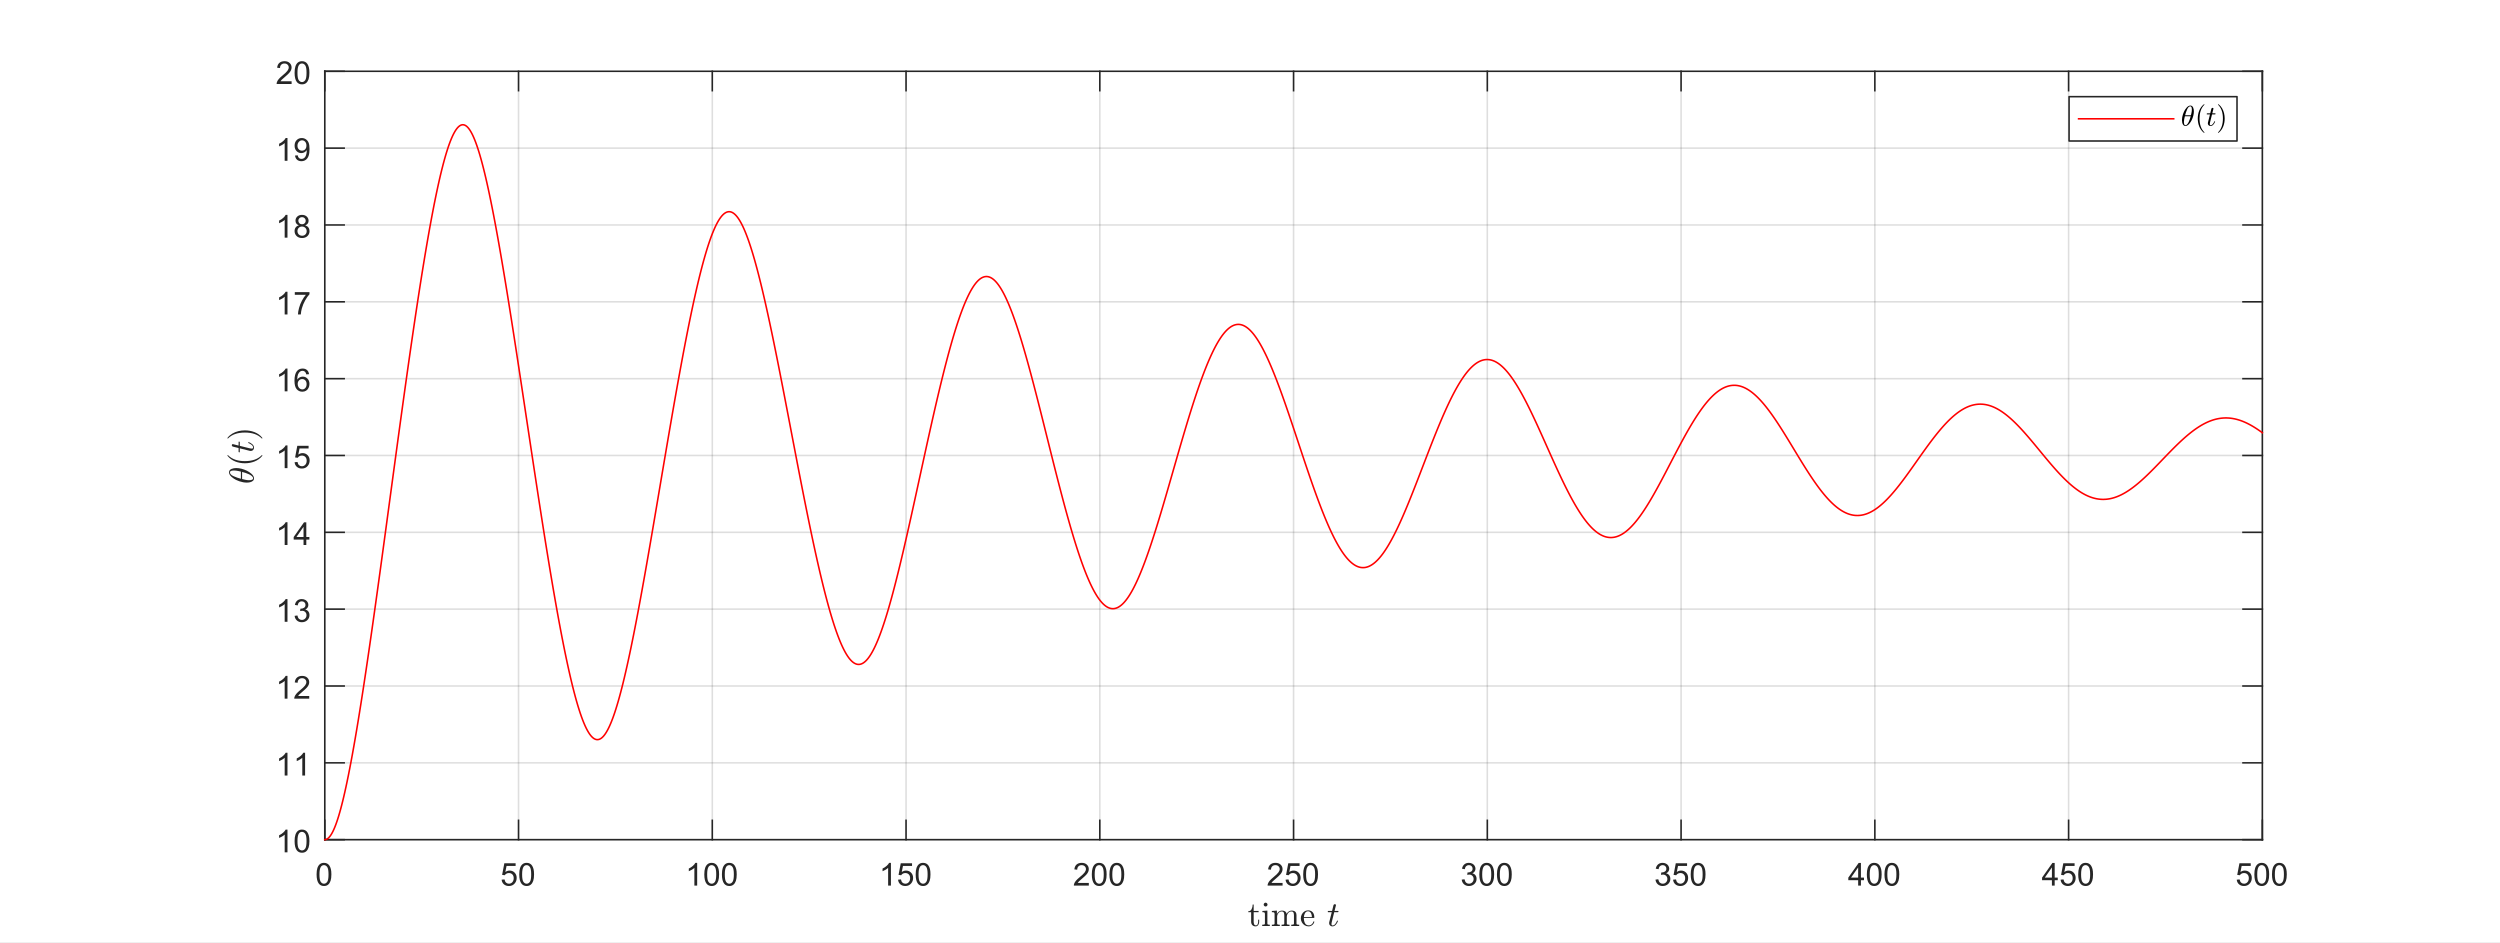 <?xml version="1.0"?>
<!DOCTYPE svg PUBLIC '-//W3C//DTD SVG 1.0//EN'
          'http://www.w3.org/TR/2001/REC-SVG-20010904/DTD/svg10.dtd'>
<svg xmlns:xlink="http://www.w3.org/1999/xlink" style="fill-opacity:1; color-rendering:auto; color-interpolation:auto; text-rendering:auto; stroke:black; stroke-linecap:square; stroke-miterlimit:10; shape-rendering:auto; stroke-opacity:1; fill:black; stroke-dasharray:none; font-weight:normal; stroke-width:1; font-family:'Dialog'; font-style:normal; stroke-linejoin:miter; font-size:12px; stroke-dashoffset:0; image-rendering:auto;" width="1578" height="595" xmlns="http://www.w3.org/2000/svg"
><rect width="100%" height="100%" fill="#333333" stroke="none"/><!--Generated by the Batik Graphics2D SVG Generator--><defs id="genericDefs"
  /><g
  ><defs id="defs1"
    ><clipPath clipPathUnits="userSpaceOnUse" id="clipPath1"
      ><path d="M0 0 L1578 0 L1578 595 L0 595 L0 0 Z"
      /></clipPath
    ></defs
    ><g style="fill:white; stroke:white;"
    ><rect x="0" y="0" width="1578" style="clip-path:url(#clipPath1); stroke:none;" height="595"
    /></g
    ><g style="fill:white; text-rendering:optimizeSpeed; color-rendering:optimizeSpeed; image-rendering:optimizeSpeed; shape-rendering:crispEdges; stroke:white; color-interpolation:sRGB;"
    ><rect x="0" width="1578" height="595" y="0" style="stroke:none;"
      /><path style="stroke:none;" d="M205 530 L1428 530 L1428 45 L205 45 Z"
    /></g
    ><g style="stroke-linecap:butt; fill-opacity:0.149; fill:rgb(38,38,38); text-rendering:geometricPrecision; image-rendering:optimizeQuality; color-rendering:optimizeQuality; stroke-linejoin:round; stroke:rgb(38,38,38); color-interpolation:linearRGB; stroke-opacity:0.149;"
    ><line y2="45" style="fill:none;" x1="205" x2="205" y1="530"
      /><line y2="45" style="fill:none;" x1="327.3" x2="327.3" y1="530"
      /><line y2="45" style="fill:none;" x1="449.6" x2="449.6" y1="530"
      /><line y2="45" style="fill:none;" x1="571.9" x2="571.9" y1="530"
      /><line y2="45" style="fill:none;" x1="694.2" x2="694.2" y1="530"
      /><line y2="45" style="fill:none;" x1="816.5" x2="816.5" y1="530"
      /><line y2="45" style="fill:none;" x1="938.8" x2="938.8" y1="530"
      /><line y2="45" style="fill:none;" x1="1061.1" x2="1061.1" y1="530"
      /><line y2="45" style="fill:none;" x1="1183.4" x2="1183.4" y1="530"
      /><line y2="45" style="fill:none;" x1="1305.7" x2="1305.7" y1="530"
      /><line y2="45" style="fill:none;" x1="1428" x2="1428" y1="530"
      /><line y2="530" style="fill:none;" x1="1428" x2="205" y1="530"
      /><line y2="481.5" style="fill:none;" x1="1428" x2="205" y1="481.5"
      /><line y2="433" style="fill:none;" x1="1428" x2="205" y1="433"
      /><line y2="384.5" style="fill:none;" x1="1428" x2="205" y1="384.5"
      /><line y2="336" style="fill:none;" x1="1428" x2="205" y1="336"
      /><line y2="287.5" style="fill:none;" x1="1428" x2="205" y1="287.5"
      /><line y2="239" style="fill:none;" x1="1428" x2="205" y1="239"
      /><line y2="190.5" style="fill:none;" x1="1428" x2="205" y1="190.5"
      /><line y2="142" style="fill:none;" x1="1428" x2="205" y1="142"
      /><line y2="93.5" style="fill:none;" x1="1428" x2="205" y1="93.5"
      /><line y2="45" style="fill:none;" x1="1428" x2="205" y1="45"
      /><line x1="205" x2="1428" y1="530" style="stroke-linecap:square; fill-opacity:1; fill:none; stroke-opacity:1;" y2="530"
      /><line x1="205" x2="1428" y1="45" style="stroke-linecap:square; fill-opacity:1; fill:none; stroke-opacity:1;" y2="45"
      /><line x1="205" x2="205" y1="530" style="stroke-linecap:square; fill-opacity:1; fill:none; stroke-opacity:1;" y2="517.77"
      /><line x1="327.3" x2="327.3" y1="530" style="stroke-linecap:square; fill-opacity:1; fill:none; stroke-opacity:1;" y2="517.77"
      /><line x1="449.6" x2="449.6" y1="530" style="stroke-linecap:square; fill-opacity:1; fill:none; stroke-opacity:1;" y2="517.77"
      /><line x1="571.9" x2="571.9" y1="530" style="stroke-linecap:square; fill-opacity:1; fill:none; stroke-opacity:1;" y2="517.77"
      /><line x1="694.2" x2="694.2" y1="530" style="stroke-linecap:square; fill-opacity:1; fill:none; stroke-opacity:1;" y2="517.77"
      /><line x1="816.5" x2="816.5" y1="530" style="stroke-linecap:square; fill-opacity:1; fill:none; stroke-opacity:1;" y2="517.77"
      /><line x1="938.8" x2="938.8" y1="530" style="stroke-linecap:square; fill-opacity:1; fill:none; stroke-opacity:1;" y2="517.77"
      /><line x1="1061.1" x2="1061.1" y1="530" style="stroke-linecap:square; fill-opacity:1; fill:none; stroke-opacity:1;" y2="517.77"
      /><line x1="1183.4" x2="1183.4" y1="530" style="stroke-linecap:square; fill-opacity:1; fill:none; stroke-opacity:1;" y2="517.77"
      /><line x1="1305.7" x2="1305.7" y1="530" style="stroke-linecap:square; fill-opacity:1; fill:none; stroke-opacity:1;" y2="517.77"
      /><line x1="1428" x2="1428" y1="530" style="stroke-linecap:square; fill-opacity:1; fill:none; stroke-opacity:1;" y2="517.77"
      /><line x1="205" x2="205" y1="45" style="stroke-linecap:square; fill-opacity:1; fill:none; stroke-opacity:1;" y2="57.23"
      /><line x1="327.3" x2="327.3" y1="45" style="stroke-linecap:square; fill-opacity:1; fill:none; stroke-opacity:1;" y2="57.23"
      /><line x1="449.6" x2="449.6" y1="45" style="stroke-linecap:square; fill-opacity:1; fill:none; stroke-opacity:1;" y2="57.23"
      /><line x1="571.9" x2="571.9" y1="45" style="stroke-linecap:square; fill-opacity:1; fill:none; stroke-opacity:1;" y2="57.23"
      /><line x1="694.2" x2="694.2" y1="45" style="stroke-linecap:square; fill-opacity:1; fill:none; stroke-opacity:1;" y2="57.23"
      /><line x1="816.5" x2="816.5" y1="45" style="stroke-linecap:square; fill-opacity:1; fill:none; stroke-opacity:1;" y2="57.23"
      /><line x1="938.8" x2="938.8" y1="45" style="stroke-linecap:square; fill-opacity:1; fill:none; stroke-opacity:1;" y2="57.23"
      /><line x1="1061.1" x2="1061.1" y1="45" style="stroke-linecap:square; fill-opacity:1; fill:none; stroke-opacity:1;" y2="57.23"
      /><line x1="1183.4" x2="1183.4" y1="45" style="stroke-linecap:square; fill-opacity:1; fill:none; stroke-opacity:1;" y2="57.23"
      /><line x1="1305.7" x2="1305.7" y1="45" style="stroke-linecap:square; fill-opacity:1; fill:none; stroke-opacity:1;" y2="57.23"
      /><line x1="1428" x2="1428" y1="45" style="stroke-linecap:square; fill-opacity:1; fill:none; stroke-opacity:1;" y2="57.23"
    /></g
    ><g transform="translate(205,538)" style="font-size:20px; fill:rgb(38,38,38); text-rendering:geometricPrecision; color-rendering:optimizeQuality; image-rendering:optimizeQuality; stroke:rgb(38,38,38); color-interpolation:linearRGB;"
    ><path style="stroke:none;" d="M-5.172 13.938 Q-5.172 11.406 -4.648 9.852 Q-4.125 8.297 -3.094 7.461 Q-2.062 6.625 -0.5 6.625 Q0.656 6.625 1.523 7.086 Q2.391 7.547 2.953 8.422 Q3.516 9.297 3.844 10.555 Q4.172 11.812 4.172 13.938 Q4.172 16.453 3.648 18 Q3.125 19.547 2.102 20.398 Q1.078 21.25 -0.5 21.25 Q-2.578 21.25 -3.75 19.766 Q-5.172 17.969 -5.172 13.938 ZM-3.359 13.938 Q-3.359 17.469 -2.539 18.633 Q-1.719 19.797 -0.5 19.797 Q0.703 19.797 1.531 18.625 Q2.359 17.453 2.359 13.938 Q2.359 10.406 1.531 9.242 Q0.703 8.078 -0.516 8.078 Q-1.734 8.078 -2.453 9.109 Q-3.359 10.406 -3.359 13.938 Z"
    /></g
    ><g transform="translate(327.3,538)" style="font-size:20px; fill:rgb(38,38,38); text-rendering:geometricPrecision; color-rendering:optimizeQuality; image-rendering:optimizeQuality; stroke:rgb(38,38,38); color-interpolation:linearRGB;"
    ><path style="stroke:none;" d="M-10.672 17.25 L-8.828 17.094 Q-8.625 18.438 -7.875 19.117 Q-7.125 19.797 -6.062 19.797 Q-4.797 19.797 -3.922 18.844 Q-3.047 17.891 -3.047 16.297 Q-3.047 14.797 -3.891 13.93 Q-4.734 13.062 -6.094 13.062 Q-6.953 13.062 -7.633 13.445 Q-8.312 13.828 -8.703 14.453 L-10.359 14.234 L-8.969 6.875 L-1.844 6.875 L-1.844 8.562 L-7.562 8.562 L-8.328 12.406 Q-7.047 11.5 -5.625 11.5 Q-3.75 11.5 -2.461 12.805 Q-1.172 14.109 -1.172 16.141 Q-1.172 18.094 -2.312 19.5 Q-3.688 21.25 -6.062 21.25 Q-8.016 21.25 -9.258 20.156 Q-10.5 19.062 -10.672 17.25 ZM0.451 13.938 Q0.451 11.406 0.975 9.852 Q1.498 8.297 2.529 7.461 Q3.561 6.625 5.123 6.625 Q6.279 6.625 7.146 7.086 Q8.014 7.547 8.576 8.422 Q9.139 9.297 9.467 10.555 Q9.795 11.812 9.795 13.938 Q9.795 16.453 9.271 18 Q8.748 19.547 7.725 20.398 Q6.701 21.25 5.123 21.25 Q3.045 21.25 1.873 19.766 Q0.451 17.969 0.451 13.938 ZM2.264 13.938 Q2.264 17.469 3.084 18.633 Q3.904 19.797 5.123 19.797 Q6.326 19.797 7.154 18.625 Q7.982 17.453 7.982 13.938 Q7.982 10.406 7.154 9.242 Q6.326 8.078 5.107 8.078 Q3.889 8.078 3.17 9.109 Q2.264 10.406 2.264 13.938 Z"
    /></g
    ><g transform="translate(449.6,538)" style="font-size:20px; fill:rgb(38,38,38); text-rendering:geometricPrecision; color-rendering:optimizeQuality; image-rendering:optimizeQuality; stroke:rgb(38,38,38); color-interpolation:linearRGB;"
    ><path style="stroke:none;" d="M-9.547 21 L-11.312 21 L-11.312 9.797 Q-11.938 10.406 -12.969 11.008 Q-14 11.609 -14.828 11.922 L-14.828 10.219 Q-13.344 9.531 -12.242 8.539 Q-11.141 7.547 -10.688 6.625 L-9.547 6.625 L-9.547 21 ZM-5.049 13.938 Q-5.049 11.406 -4.525 9.852 Q-4.002 8.297 -2.971 7.461 Q-1.94 6.625 -0.377 6.625 Q0.779 6.625 1.647 7.086 Q2.514 7.547 3.076 8.422 Q3.639 9.297 3.967 10.555 Q4.295 11.812 4.295 13.938 Q4.295 16.453 3.772 18 Q3.248 19.547 2.225 20.398 Q1.201 21.25 -0.377 21.25 Q-2.455 21.25 -3.627 19.766 Q-5.049 17.969 -5.049 13.938 ZM-3.236 13.938 Q-3.236 17.469 -2.416 18.633 Q-1.596 19.797 -0.377 19.797 Q0.826 19.797 1.654 18.625 Q2.482 17.453 2.482 13.938 Q2.482 10.406 1.654 9.242 Q0.826 8.078 -0.393 8.078 Q-1.611 8.078 -2.33 9.109 Q-3.236 10.406 -3.236 13.938 ZM6.074 13.938 Q6.074 11.406 6.598 9.852 Q7.121 8.297 8.152 7.461 Q9.184 6.625 10.746 6.625 Q11.902 6.625 12.77 7.086 Q13.637 7.547 14.199 8.422 Q14.762 9.297 15.09 10.555 Q15.418 11.812 15.418 13.938 Q15.418 16.453 14.895 18 Q14.371 19.547 13.348 20.398 Q12.324 21.25 10.746 21.25 Q8.668 21.25 7.496 19.766 Q6.074 17.969 6.074 13.938 ZM7.887 13.938 Q7.887 17.469 8.707 18.633 Q9.527 19.797 10.746 19.797 Q11.949 19.797 12.777 18.625 Q13.605 17.453 13.605 13.938 Q13.605 10.406 12.777 9.242 Q11.949 8.078 10.73 8.078 Q9.512 8.078 8.793 9.109 Q7.887 10.406 7.887 13.938 Z"
    /></g
    ><g transform="translate(571.9,538)" style="font-size:20px; fill:rgb(38,38,38); text-rendering:geometricPrecision; color-rendering:optimizeQuality; image-rendering:optimizeQuality; stroke:rgb(38,38,38); color-interpolation:linearRGB;"
    ><path style="stroke:none;" d="M-9.547 21 L-11.312 21 L-11.312 9.797 Q-11.938 10.406 -12.969 11.008 Q-14 11.609 -14.828 11.922 L-14.828 10.219 Q-13.344 9.531 -12.242 8.539 Q-11.141 7.547 -10.688 6.625 L-9.547 6.625 L-9.547 21 ZM-5.049 17.25 L-3.205 17.094 Q-3.002 18.438 -2.252 19.117 Q-1.502 19.797 -0.44 19.797 Q0.826 19.797 1.701 18.844 Q2.576 17.891 2.576 16.297 Q2.576 14.797 1.732 13.93 Q0.889 13.062 -0.471 13.062 Q-1.33 13.062 -2.01 13.445 Q-2.689 13.828 -3.08 14.453 L-4.736 14.234 L-3.346 6.875 L3.779 6.875 L3.779 8.562 L-1.94 8.562 L-2.705 12.406 Q-1.424 11.5 -0.002 11.5 Q1.873 11.5 3.162 12.805 Q4.451 14.109 4.451 16.141 Q4.451 18.094 3.311 19.5 Q1.935 21.25 -0.44 21.25 Q-2.393 21.25 -3.635 20.156 Q-4.877 19.062 -5.049 17.25 ZM6.074 13.938 Q6.074 11.406 6.598 9.852 Q7.121 8.297 8.152 7.461 Q9.184 6.625 10.746 6.625 Q11.902 6.625 12.77 7.086 Q13.637 7.547 14.199 8.422 Q14.762 9.297 15.09 10.555 Q15.418 11.812 15.418 13.938 Q15.418 16.453 14.895 18 Q14.371 19.547 13.348 20.398 Q12.324 21.25 10.746 21.25 Q8.668 21.25 7.496 19.766 Q6.074 17.969 6.074 13.938 ZM7.887 13.938 Q7.887 17.469 8.707 18.633 Q9.527 19.797 10.746 19.797 Q11.949 19.797 12.777 18.625 Q13.605 17.453 13.605 13.938 Q13.605 10.406 12.777 9.242 Q11.949 8.078 10.73 8.078 Q9.512 8.078 8.793 9.109 Q7.887 10.406 7.887 13.938 Z"
    /></g
    ><g transform="translate(694.2,538)" style="font-size:20px; fill:rgb(38,38,38); text-rendering:geometricPrecision; color-rendering:optimizeQuality; image-rendering:optimizeQuality; stroke:rgb(38,38,38); color-interpolation:linearRGB;"
    ><path style="stroke:none;" d="M-6.938 19.312 L-6.938 21 L-16.391 21 Q-16.406 20.359 -16.188 19.781 Q-15.828 18.812 -15.031 17.875 Q-14.234 16.938 -12.734 15.703 Q-10.391 13.797 -9.57 12.68 Q-8.75 11.562 -8.75 10.562 Q-8.75 9.516 -9.5 8.797 Q-10.25 8.078 -11.453 8.078 Q-12.719 8.078 -13.484 8.844 Q-14.25 9.609 -14.25 10.953 L-16.062 10.766 Q-15.875 8.75 -14.664 7.688 Q-13.453 6.625 -11.406 6.625 Q-9.359 6.625 -8.156 7.766 Q-6.953 8.906 -6.953 10.594 Q-6.953 11.453 -7.305 12.289 Q-7.656 13.125 -8.469 14.039 Q-9.281 14.953 -11.172 16.562 Q-12.766 17.891 -13.211 18.359 Q-13.656 18.828 -13.953 19.312 L-6.938 19.312 ZM-5.049 13.938 Q-5.049 11.406 -4.525 9.852 Q-4.002 8.297 -2.971 7.461 Q-1.94 6.625 -0.377 6.625 Q0.779 6.625 1.647 7.086 Q2.514 7.547 3.076 8.422 Q3.639 9.297 3.967 10.555 Q4.295 11.812 4.295 13.938 Q4.295 16.453 3.772 18 Q3.248 19.547 2.225 20.398 Q1.201 21.25 -0.377 21.25 Q-2.455 21.25 -3.627 19.766 Q-5.049 17.969 -5.049 13.938 ZM-3.236 13.938 Q-3.236 17.469 -2.416 18.633 Q-1.596 19.797 -0.377 19.797 Q0.826 19.797 1.654 18.625 Q2.482 17.453 2.482 13.938 Q2.482 10.406 1.654 9.242 Q0.826 8.078 -0.393 8.078 Q-1.611 8.078 -2.33 9.109 Q-3.236 10.406 -3.236 13.938 ZM6.074 13.938 Q6.074 11.406 6.598 9.852 Q7.121 8.297 8.152 7.461 Q9.184 6.625 10.746 6.625 Q11.902 6.625 12.77 7.086 Q13.637 7.547 14.199 8.422 Q14.762 9.297 15.09 10.555 Q15.418 11.812 15.418 13.938 Q15.418 16.453 14.895 18 Q14.371 19.547 13.348 20.398 Q12.324 21.25 10.746 21.25 Q8.668 21.25 7.496 19.766 Q6.074 17.969 6.074 13.938 ZM7.887 13.938 Q7.887 17.469 8.707 18.633 Q9.527 19.797 10.746 19.797 Q11.949 19.797 12.777 18.625 Q13.605 17.453 13.605 13.938 Q13.605 10.406 12.777 9.242 Q11.949 8.078 10.73 8.078 Q9.512 8.078 8.793 9.109 Q7.887 10.406 7.887 13.938 Z"
    /></g
    ><g transform="translate(816.5,538)" style="font-size:20px; fill:rgb(38,38,38); text-rendering:geometricPrecision; color-rendering:optimizeQuality; image-rendering:optimizeQuality; stroke:rgb(38,38,38); color-interpolation:linearRGB;"
    ><path style="stroke:none;" d="M-6.938 19.312 L-6.938 21 L-16.391 21 Q-16.406 20.359 -16.188 19.781 Q-15.828 18.812 -15.031 17.875 Q-14.234 16.938 -12.734 15.703 Q-10.391 13.797 -9.57 12.68 Q-8.75 11.562 -8.75 10.562 Q-8.75 9.516 -9.5 8.797 Q-10.25 8.078 -11.453 8.078 Q-12.719 8.078 -13.484 8.844 Q-14.25 9.609 -14.25 10.953 L-16.062 10.766 Q-15.875 8.75 -14.664 7.688 Q-13.453 6.625 -11.406 6.625 Q-9.359 6.625 -8.156 7.766 Q-6.953 8.906 -6.953 10.594 Q-6.953 11.453 -7.305 12.289 Q-7.656 13.125 -8.469 14.039 Q-9.281 14.953 -11.172 16.562 Q-12.766 17.891 -13.211 18.359 Q-13.656 18.828 -13.953 19.312 L-6.938 19.312 ZM-5.049 17.25 L-3.205 17.094 Q-3.002 18.438 -2.252 19.117 Q-1.502 19.797 -0.44 19.797 Q0.826 19.797 1.701 18.844 Q2.576 17.891 2.576 16.297 Q2.576 14.797 1.732 13.93 Q0.889 13.062 -0.471 13.062 Q-1.33 13.062 -2.01 13.445 Q-2.689 13.828 -3.08 14.453 L-4.736 14.234 L-3.346 6.875 L3.779 6.875 L3.779 8.562 L-1.94 8.562 L-2.705 12.406 Q-1.424 11.5 -0.002 11.5 Q1.873 11.5 3.162 12.805 Q4.451 14.109 4.451 16.141 Q4.451 18.094 3.311 19.5 Q1.935 21.25 -0.44 21.25 Q-2.393 21.25 -3.635 20.156 Q-4.877 19.062 -5.049 17.25 ZM6.074 13.938 Q6.074 11.406 6.598 9.852 Q7.121 8.297 8.152 7.461 Q9.184 6.625 10.746 6.625 Q11.902 6.625 12.77 7.086 Q13.637 7.547 14.199 8.422 Q14.762 9.297 15.09 10.555 Q15.418 11.812 15.418 13.938 Q15.418 16.453 14.895 18 Q14.371 19.547 13.348 20.398 Q12.324 21.25 10.746 21.25 Q8.668 21.25 7.496 19.766 Q6.074 17.969 6.074 13.938 ZM7.887 13.938 Q7.887 17.469 8.707 18.633 Q9.527 19.797 10.746 19.797 Q11.949 19.797 12.777 18.625 Q13.605 17.453 13.605 13.938 Q13.605 10.406 12.777 9.242 Q11.949 8.078 10.73 8.078 Q9.512 8.078 8.793 9.109 Q7.887 10.406 7.887 13.938 Z"
    /></g
    ><g transform="translate(938.8,538)" style="font-size:20px; fill:rgb(38,38,38); text-rendering:geometricPrecision; color-rendering:optimizeQuality; image-rendering:optimizeQuality; stroke:rgb(38,38,38); color-interpolation:linearRGB;"
    ><path style="stroke:none;" d="M-16.156 17.219 L-14.406 16.984 Q-14.094 18.484 -13.367 19.141 Q-12.641 19.797 -11.594 19.797 Q-10.359 19.797 -9.508 18.938 Q-8.656 18.078 -8.656 16.812 Q-8.656 15.594 -9.445 14.812 Q-10.234 14.031 -11.453 14.031 Q-11.953 14.031 -12.688 14.219 L-12.5 12.672 Q-12.328 12.703 -12.219 12.703 Q-11.094 12.703 -10.195 12.117 Q-9.297 11.531 -9.297 10.312 Q-9.297 9.344 -9.953 8.703 Q-10.609 8.062 -11.641 8.062 Q-12.656 8.062 -13.344 8.711 Q-14.031 9.359 -14.219 10.641 L-15.984 10.328 Q-15.656 8.562 -14.516 7.594 Q-13.375 6.625 -11.672 6.625 Q-10.5 6.625 -9.516 7.125 Q-8.531 7.625 -8.008 8.5 Q-7.484 9.375 -7.484 10.344 Q-7.484 11.266 -7.984 12.031 Q-8.484 12.797 -9.453 13.25 Q-8.188 13.531 -7.484 14.461 Q-6.781 15.391 -6.781 16.766 Q-6.781 18.641 -8.148 19.945 Q-9.516 21.25 -11.609 21.25 Q-13.5 21.25 -14.742 20.125 Q-15.984 19 -16.156 17.219 ZM-5.049 13.938 Q-5.049 11.406 -4.525 9.852 Q-4.002 8.297 -2.971 7.461 Q-1.94 6.625 -0.377 6.625 Q0.779 6.625 1.647 7.086 Q2.514 7.547 3.076 8.422 Q3.639 9.297 3.967 10.555 Q4.295 11.812 4.295 13.938 Q4.295 16.453 3.772 18 Q3.248 19.547 2.225 20.398 Q1.201 21.25 -0.377 21.25 Q-2.455 21.25 -3.627 19.766 Q-5.049 17.969 -5.049 13.938 ZM-3.236 13.938 Q-3.236 17.469 -2.416 18.633 Q-1.596 19.797 -0.377 19.797 Q0.826 19.797 1.654 18.625 Q2.482 17.453 2.482 13.938 Q2.482 10.406 1.654 9.242 Q0.826 8.078 -0.393 8.078 Q-1.611 8.078 -2.33 9.109 Q-3.236 10.406 -3.236 13.938 ZM6.074 13.938 Q6.074 11.406 6.598 9.852 Q7.121 8.297 8.152 7.461 Q9.184 6.625 10.746 6.625 Q11.902 6.625 12.77 7.086 Q13.637 7.547 14.199 8.422 Q14.762 9.297 15.09 10.555 Q15.418 11.812 15.418 13.938 Q15.418 16.453 14.895 18 Q14.371 19.547 13.348 20.398 Q12.324 21.25 10.746 21.25 Q8.668 21.25 7.496 19.766 Q6.074 17.969 6.074 13.938 ZM7.887 13.938 Q7.887 17.469 8.707 18.633 Q9.527 19.797 10.746 19.797 Q11.949 19.797 12.777 18.625 Q13.605 17.453 13.605 13.938 Q13.605 10.406 12.777 9.242 Q11.949 8.078 10.73 8.078 Q9.512 8.078 8.793 9.109 Q7.887 10.406 7.887 13.938 Z"
    /></g
    ><g transform="translate(1061.1,538)" style="font-size:20px; fill:rgb(38,38,38); text-rendering:geometricPrecision; color-rendering:optimizeQuality; image-rendering:optimizeQuality; stroke:rgb(38,38,38); color-interpolation:linearRGB;"
    ><path style="stroke:none;" d="M-16.156 17.219 L-14.406 16.984 Q-14.094 18.484 -13.367 19.141 Q-12.641 19.797 -11.594 19.797 Q-10.359 19.797 -9.508 18.938 Q-8.656 18.078 -8.656 16.812 Q-8.656 15.594 -9.445 14.812 Q-10.234 14.031 -11.453 14.031 Q-11.953 14.031 -12.688 14.219 L-12.5 12.672 Q-12.328 12.703 -12.219 12.703 Q-11.094 12.703 -10.195 12.117 Q-9.297 11.531 -9.297 10.312 Q-9.297 9.344 -9.953 8.703 Q-10.609 8.062 -11.641 8.062 Q-12.656 8.062 -13.344 8.711 Q-14.031 9.359 -14.219 10.641 L-15.984 10.328 Q-15.656 8.562 -14.516 7.594 Q-13.375 6.625 -11.672 6.625 Q-10.5 6.625 -9.516 7.125 Q-8.531 7.625 -8.008 8.5 Q-7.484 9.375 -7.484 10.344 Q-7.484 11.266 -7.984 12.031 Q-8.484 12.797 -9.453 13.25 Q-8.188 13.531 -7.484 14.461 Q-6.781 15.391 -6.781 16.766 Q-6.781 18.641 -8.148 19.945 Q-9.516 21.25 -11.609 21.25 Q-13.5 21.25 -14.742 20.125 Q-15.984 19 -16.156 17.219 ZM-5.049 17.25 L-3.205 17.094 Q-3.002 18.438 -2.252 19.117 Q-1.502 19.797 -0.44 19.797 Q0.826 19.797 1.701 18.844 Q2.576 17.891 2.576 16.297 Q2.576 14.797 1.732 13.93 Q0.889 13.062 -0.471 13.062 Q-1.33 13.062 -2.01 13.445 Q-2.689 13.828 -3.08 14.453 L-4.736 14.234 L-3.346 6.875 L3.779 6.875 L3.779 8.562 L-1.94 8.562 L-2.705 12.406 Q-1.424 11.5 -0.002 11.5 Q1.873 11.5 3.162 12.805 Q4.451 14.109 4.451 16.141 Q4.451 18.094 3.311 19.5 Q1.935 21.25 -0.44 21.25 Q-2.393 21.25 -3.635 20.156 Q-4.877 19.062 -5.049 17.25 ZM6.074 13.938 Q6.074 11.406 6.598 9.852 Q7.121 8.297 8.152 7.461 Q9.184 6.625 10.746 6.625 Q11.902 6.625 12.77 7.086 Q13.637 7.547 14.199 8.422 Q14.762 9.297 15.09 10.555 Q15.418 11.812 15.418 13.938 Q15.418 16.453 14.895 18 Q14.371 19.547 13.348 20.398 Q12.324 21.25 10.746 21.25 Q8.668 21.25 7.496 19.766 Q6.074 17.969 6.074 13.938 ZM7.887 13.938 Q7.887 17.469 8.707 18.633 Q9.527 19.797 10.746 19.797 Q11.949 19.797 12.777 18.625 Q13.605 17.453 13.605 13.938 Q13.605 10.406 12.777 9.242 Q11.949 8.078 10.73 8.078 Q9.512 8.078 8.793 9.109 Q7.887 10.406 7.887 13.938 Z"
    /></g
    ><g transform="translate(1183.4,538)" style="font-size:20px; fill:rgb(38,38,38); text-rendering:geometricPrecision; color-rendering:optimizeQuality; image-rendering:optimizeQuality; stroke:rgb(38,38,38); color-interpolation:linearRGB;"
    ><path style="stroke:none;" d="M-10.531 21 L-10.531 17.578 L-16.75 17.578 L-16.75 15.953 L-10.219 6.688 L-8.781 6.688 L-8.781 15.953 L-6.844 15.953 L-6.844 17.578 L-8.781 17.578 L-8.781 21 L-10.531 21 ZM-10.531 15.953 L-10.531 9.5 L-15.016 15.953 L-10.531 15.953 ZM-5.049 13.938 Q-5.049 11.406 -4.525 9.852 Q-4.002 8.297 -2.971 7.461 Q-1.94 6.625 -0.377 6.625 Q0.779 6.625 1.647 7.086 Q2.514 7.547 3.076 8.422 Q3.639 9.297 3.967 10.555 Q4.295 11.812 4.295 13.938 Q4.295 16.453 3.772 18 Q3.248 19.547 2.225 20.398 Q1.201 21.25 -0.377 21.25 Q-2.455 21.25 -3.627 19.766 Q-5.049 17.969 -5.049 13.938 ZM-3.236 13.938 Q-3.236 17.469 -2.416 18.633 Q-1.596 19.797 -0.377 19.797 Q0.826 19.797 1.654 18.625 Q2.482 17.453 2.482 13.938 Q2.482 10.406 1.654 9.242 Q0.826 8.078 -0.393 8.078 Q-1.611 8.078 -2.33 9.109 Q-3.236 10.406 -3.236 13.938 ZM6.074 13.938 Q6.074 11.406 6.598 9.852 Q7.121 8.297 8.152 7.461 Q9.184 6.625 10.746 6.625 Q11.902 6.625 12.77 7.086 Q13.637 7.547 14.199 8.422 Q14.762 9.297 15.09 10.555 Q15.418 11.812 15.418 13.938 Q15.418 16.453 14.895 18 Q14.371 19.547 13.348 20.398 Q12.324 21.25 10.746 21.25 Q8.668 21.25 7.496 19.766 Q6.074 17.969 6.074 13.938 ZM7.887 13.938 Q7.887 17.469 8.707 18.633 Q9.527 19.797 10.746 19.797 Q11.949 19.797 12.777 18.625 Q13.605 17.453 13.605 13.938 Q13.605 10.406 12.777 9.242 Q11.949 8.078 10.73 8.078 Q9.512 8.078 8.793 9.109 Q7.887 10.406 7.887 13.938 Z"
    /></g
    ><g transform="translate(1305.7,538)" style="font-size:20px; fill:rgb(38,38,38); text-rendering:geometricPrecision; color-rendering:optimizeQuality; image-rendering:optimizeQuality; stroke:rgb(38,38,38); color-interpolation:linearRGB;"
    ><path style="stroke:none;" d="M-10.531 21 L-10.531 17.578 L-16.75 17.578 L-16.75 15.953 L-10.219 6.688 L-8.781 6.688 L-8.781 15.953 L-6.844 15.953 L-6.844 17.578 L-8.781 17.578 L-8.781 21 L-10.531 21 ZM-10.531 15.953 L-10.531 9.5 L-15.016 15.953 L-10.531 15.953 ZM-5.049 17.25 L-3.205 17.094 Q-3.002 18.438 -2.252 19.117 Q-1.502 19.797 -0.44 19.797 Q0.826 19.797 1.701 18.844 Q2.576 17.891 2.576 16.297 Q2.576 14.797 1.732 13.93 Q0.889 13.062 -0.471 13.062 Q-1.33 13.062 -2.01 13.445 Q-2.689 13.828 -3.08 14.453 L-4.736 14.234 L-3.346 6.875 L3.779 6.875 L3.779 8.562 L-1.94 8.562 L-2.705 12.406 Q-1.424 11.5 -0.002 11.5 Q1.873 11.5 3.162 12.805 Q4.451 14.109 4.451 16.141 Q4.451 18.094 3.311 19.5 Q1.935 21.25 -0.44 21.25 Q-2.393 21.25 -3.635 20.156 Q-4.877 19.062 -5.049 17.25 ZM6.074 13.938 Q6.074 11.406 6.598 9.852 Q7.121 8.297 8.152 7.461 Q9.184 6.625 10.746 6.625 Q11.902 6.625 12.77 7.086 Q13.637 7.547 14.199 8.422 Q14.762 9.297 15.09 10.555 Q15.418 11.812 15.418 13.938 Q15.418 16.453 14.895 18 Q14.371 19.547 13.348 20.398 Q12.324 21.25 10.746 21.25 Q8.668 21.25 7.496 19.766 Q6.074 17.969 6.074 13.938 ZM7.887 13.938 Q7.887 17.469 8.707 18.633 Q9.527 19.797 10.746 19.797 Q11.949 19.797 12.777 18.625 Q13.605 17.453 13.605 13.938 Q13.605 10.406 12.777 9.242 Q11.949 8.078 10.73 8.078 Q9.512 8.078 8.793 9.109 Q7.887 10.406 7.887 13.938 Z"
    /></g
    ><g transform="translate(1428,538)" style="font-size:20px; fill:rgb(38,38,38); text-rendering:geometricPrecision; color-rendering:optimizeQuality; image-rendering:optimizeQuality; stroke:rgb(38,38,38); color-interpolation:linearRGB;"
    ><path style="stroke:none;" d="M-16.172 17.25 L-14.328 17.094 Q-14.125 18.438 -13.375 19.117 Q-12.625 19.797 -11.562 19.797 Q-10.297 19.797 -9.422 18.844 Q-8.547 17.891 -8.547 16.297 Q-8.547 14.797 -9.391 13.93 Q-10.234 13.062 -11.594 13.062 Q-12.453 13.062 -13.133 13.445 Q-13.812 13.828 -14.203 14.453 L-15.859 14.234 L-14.469 6.875 L-7.344 6.875 L-7.344 8.562 L-13.062 8.562 L-13.828 12.406 Q-12.547 11.5 -11.125 11.5 Q-9.25 11.5 -7.961 12.805 Q-6.672 14.109 -6.672 16.141 Q-6.672 18.094 -7.812 19.5 Q-9.188 21.25 -11.562 21.25 Q-13.516 21.25 -14.758 20.156 Q-16 19.062 -16.172 17.25 ZM-5.049 13.938 Q-5.049 11.406 -4.525 9.852 Q-4.002 8.297 -2.971 7.461 Q-1.94 6.625 -0.377 6.625 Q0.779 6.625 1.647 7.086 Q2.514 7.547 3.076 8.422 Q3.639 9.297 3.967 10.555 Q4.295 11.812 4.295 13.938 Q4.295 16.453 3.772 18 Q3.248 19.547 2.225 20.398 Q1.201 21.25 -0.377 21.25 Q-2.455 21.25 -3.627 19.766 Q-5.049 17.969 -5.049 13.938 ZM-3.236 13.938 Q-3.236 17.469 -2.416 18.633 Q-1.596 19.797 -0.377 19.797 Q0.826 19.797 1.654 18.625 Q2.482 17.453 2.482 13.938 Q2.482 10.406 1.654 9.242 Q0.826 8.078 -0.393 8.078 Q-1.611 8.078 -2.33 9.109 Q-3.236 10.406 -3.236 13.938 ZM6.074 13.938 Q6.074 11.406 6.598 9.852 Q7.121 8.297 8.152 7.461 Q9.184 6.625 10.746 6.625 Q11.902 6.625 12.77 7.086 Q13.637 7.547 14.199 8.422 Q14.762 9.297 15.09 10.555 Q15.418 11.812 15.418 13.938 Q15.418 16.453 14.895 18 Q14.371 19.547 13.348 20.398 Q12.324 21.25 10.746 21.25 Q8.668 21.25 7.496 19.766 Q6.074 17.969 6.074 13.938 ZM7.887 13.938 Q7.887 17.469 8.707 18.633 Q9.527 19.797 10.746 19.797 Q11.949 19.797 12.777 18.625 Q13.605 17.453 13.605 13.938 Q13.605 10.406 12.777 9.242 Q11.949 8.078 10.73 8.078 Q9.512 8.078 8.793 9.109 Q7.887 10.406 7.887 13.938 Z"
    /></g
    ><g transform="translate(816.501,566)" style="font-size:22px; fill:rgb(38,38,38); text-rendering:geometricPrecision; image-rendering:optimizeQuality; color-rendering:optimizeQuality; font-family:'mwa_cmr10'; stroke:rgb(38,38,38); color-interpolation:linearRGB;"
    ><path style="stroke:none;" d="M-26.778 15.839 L-26.778 9.761 L-28.606 9.761 L-28.606 9.199 Q-27.168 9.199 -26.489 7.855 Q-25.809 6.511 -25.809 4.949 L-25.184 4.949 L-25.184 8.995 L-22.075 8.995 L-22.075 9.761 L-25.184 9.761 L-25.184 15.792 Q-25.184 16.714 -24.879 17.402 Q-24.575 18.089 -23.778 18.089 Q-23.028 18.089 -22.692 17.363 Q-22.356 16.636 -22.356 15.792 L-22.356 14.495 L-21.715 14.495 L-21.715 15.839 Q-21.715 16.527 -21.973 17.199 Q-22.231 17.87 -22.723 18.3 Q-23.215 18.73 -23.918 18.73 Q-25.247 18.73 -26.012 17.941 Q-26.778 17.152 -26.778 15.839 Z"
      /><path style="stroke:none;" d="M-19.8 18.48 L-19.8 17.699 Q-19.05 17.699 -18.566 17.581 Q-18.082 17.464 -18.082 17.011 L-18.082 10.995 Q-18.082 10.152 -18.41 9.957 Q-18.738 9.761 -19.691 9.761 L-19.691 8.995 L-16.535 8.761 L-16.535 17.011 Q-16.535 17.464 -16.113 17.581 Q-15.691 17.699 -14.988 17.699 L-14.988 18.48 L-19.8 18.48 ZM-18.863 4.98 Q-18.863 4.495 -18.496 4.128 Q-18.128 3.761 -17.66 3.761 Q-17.347 3.761 -17.058 3.925 Q-16.769 4.089 -16.605 4.378 Q-16.441 4.667 -16.441 4.98 Q-16.441 5.449 -16.808 5.816 Q-17.175 6.183 -17.66 6.183 Q-18.128 6.183 -18.496 5.816 Q-18.863 5.449 -18.863 4.98 Z"
      /><path style="stroke:none;" d="M-13.705 18.48 L-13.705 17.699 Q-12.955 17.699 -12.47 17.581 Q-11.986 17.464 -11.986 17.011 L-11.986 10.995 Q-11.986 10.417 -12.166 10.152 Q-12.345 9.886 -12.674 9.824 Q-13.002 9.761 -13.705 9.761 L-13.705 8.995 L-10.517 8.761 L-10.517 10.902 Q-10.08 9.964 -9.213 9.363 Q-8.345 8.761 -7.33 8.761 Q-4.783 8.761 -4.346 10.824 Q-3.908 9.902 -3.056 9.332 Q-2.205 8.761 -1.205 8.761 Q-0.205 8.761 0.475 9.082 Q1.155 9.402 1.498 10.066 Q1.842 10.73 1.842 11.73 L1.842 17.011 Q1.842 17.464 2.334 17.581 Q2.826 17.699 3.561 17.699 L3.561 18.48 L-1.47 18.48 L-1.47 17.699 Q-0.721 17.699 -0.236 17.581 Q0.248 17.464 0.248 17.011 L0.248 11.792 Q0.248 10.683 -0.064 10.003 Q-0.377 9.324 -1.345 9.324 Q-2.611 9.324 -3.439 10.347 Q-4.267 11.37 -4.267 12.667 L-4.267 17.011 Q-4.267 17.464 -3.783 17.581 Q-3.299 17.699 -2.549 17.699 L-2.549 18.48 L-7.58 18.48 L-7.58 17.699 Q-6.83 17.699 -6.346 17.581 Q-5.861 17.464 -5.861 17.011 L-5.861 11.792 Q-5.861 10.714 -6.174 10.019 Q-6.486 9.324 -7.455 9.324 Q-8.736 9.324 -9.556 10.347 Q-10.377 11.37 -10.377 12.667 L-10.377 17.011 Q-10.377 17.464 -9.892 17.581 Q-9.408 17.699 -8.674 17.699 L-8.674 18.48 L-13.705 18.48 Z"
      /><path style="stroke:none;" d="M9.457 18.73 Q8.113 18.73 6.988 18.027 Q5.863 17.324 5.222 16.144 Q4.582 14.964 4.582 13.652 Q4.582 12.37 5.168 11.207 Q5.753 10.042 6.8 9.332 Q7.847 8.62 9.144 8.62 Q10.144 8.62 10.894 8.957 Q11.644 9.292 12.129 9.894 Q12.613 10.495 12.855 11.316 Q13.097 12.136 13.097 13.105 Q13.097 13.402 12.879 13.402 L6.503 13.402 L6.503 13.636 Q6.503 15.464 7.238 16.777 Q7.972 18.089 9.644 18.089 Q10.316 18.089 10.894 17.785 Q11.472 17.48 11.894 16.941 Q12.316 16.402 12.472 15.792 Q12.488 15.714 12.55 15.66 Q12.613 15.605 12.691 15.605 L12.879 15.605 Q13.097 15.605 13.097 15.886 Q12.785 17.12 11.754 17.925 Q10.722 18.73 9.457 18.73 ZM6.535 12.855 L11.55 12.855 Q11.55 12.027 11.316 11.175 Q11.082 10.324 10.543 9.761 Q10.004 9.199 9.144 9.199 Q7.894 9.199 7.215 10.363 Q6.535 11.527 6.535 12.855 Z"
      /><path style="stroke:none;" d="M22.443 16.699 Q22.443 16.37 22.505 16.089 L24.099 9.761 L21.787 9.761 Q21.568 9.761 21.568 9.48 Q21.646 8.995 21.865 8.995 L24.302 8.995 L25.177 5.402 Q25.255 5.12 25.513 4.917 Q25.771 4.714 26.099 4.714 Q26.38 4.714 26.568 4.878 Q26.755 5.042 26.755 5.324 Q26.755 5.386 26.747 5.425 Q26.74 5.464 26.74 5.495 L25.849 8.995 L28.115 8.995 Q28.349 8.995 28.349 9.277 Q28.333 9.339 28.302 9.464 Q28.271 9.589 28.216 9.675 Q28.162 9.761 28.052 9.761 L25.662 9.761 L24.083 16.12 Q23.927 16.745 23.927 17.199 Q23.927 18.152 24.568 18.152 Q25.537 18.152 26.279 17.238 Q27.021 16.324 27.427 15.245 Q27.505 15.12 27.599 15.12 L27.865 15.12 Q27.943 15.12 27.997 15.175 Q28.052 15.23 28.052 15.308 Q28.052 15.355 28.037 15.37 Q27.552 16.714 26.63 17.722 Q25.708 18.73 24.505 18.73 Q23.646 18.73 23.044 18.16 Q22.443 17.589 22.443 16.699 Z"
    /></g
    ><g style="fill:rgb(38,38,38); text-rendering:geometricPrecision; color-rendering:optimizeQuality; image-rendering:optimizeQuality; stroke-linejoin:round; stroke:rgb(38,38,38); color-interpolation:linearRGB;"
    ><line y2="45" style="fill:none;" x1="205" x2="205" y1="530"
      /><line y2="45" style="fill:none;" x1="1428" x2="1428" y1="530"
      /><line y2="530" style="fill:none;" x1="205" x2="217.23" y1="530"
      /><line y2="481.5" style="fill:none;" x1="205" x2="217.23" y1="481.5"
      /><line y2="433" style="fill:none;" x1="205" x2="217.23" y1="433"
      /><line y2="384.5" style="fill:none;" x1="205" x2="217.23" y1="384.5"
      /><line y2="336" style="fill:none;" x1="205" x2="217.23" y1="336"
      /><line y2="287.5" style="fill:none;" x1="205" x2="217.23" y1="287.5"
      /><line y2="239" style="fill:none;" x1="205" x2="217.23" y1="239"
      /><line y2="190.5" style="fill:none;" x1="205" x2="217.23" y1="190.5"
      /><line y2="142" style="fill:none;" x1="205" x2="217.23" y1="142"
      /><line y2="93.5" style="fill:none;" x1="205" x2="217.23" y1="93.5"
      /><line y2="45" style="fill:none;" x1="205" x2="217.23" y1="45"
      /><line y2="530" style="fill:none;" x1="1428" x2="1415.77" y1="530"
      /><line y2="481.5" style="fill:none;" x1="1428" x2="1415.77" y1="481.5"
      /><line y2="433" style="fill:none;" x1="1428" x2="1415.77" y1="433"
      /><line y2="384.5" style="fill:none;" x1="1428" x2="1415.77" y1="384.5"
      /><line y2="336" style="fill:none;" x1="1428" x2="1415.77" y1="336"
      /><line y2="287.5" style="fill:none;" x1="1428" x2="1415.77" y1="287.5"
      /><line y2="239" style="fill:none;" x1="1428" x2="1415.77" y1="239"
      /><line y2="190.5" style="fill:none;" x1="1428" x2="1415.77" y1="190.5"
      /><line y2="142" style="fill:none;" x1="1428" x2="1415.77" y1="142"
      /><line y2="93.5" style="fill:none;" x1="1428" x2="1415.77" y1="93.5"
      /><line y2="45" style="fill:none;" x1="1428" x2="1415.77" y1="45"
    /></g
    ><g transform="translate(197,530)" style="font-size:20px; fill:rgb(38,38,38); text-rendering:geometricPrecision; color-rendering:optimizeQuality; image-rendering:optimizeQuality; stroke:rgb(38,38,38); color-interpolation:linearRGB;"
    ><path style="stroke:none;" d="M-15.547 8 L-17.312 8 L-17.312 -3.203 Q-17.938 -2.594 -18.969 -1.992 Q-20 -1.391 -20.828 -1.078 L-20.828 -2.781 Q-19.344 -3.469 -18.242 -4.461 Q-17.141 -5.453 -16.688 -6.375 L-15.547 -6.375 L-15.547 8 ZM-11.049 0.938 Q-11.049 -1.594 -10.525 -3.148 Q-10.002 -4.703 -8.971 -5.539 Q-7.939 -6.375 -6.377 -6.375 Q-5.221 -6.375 -4.354 -5.914 Q-3.486 -5.453 -2.924 -4.578 Q-2.361 -3.703 -2.033 -2.445 Q-1.705 -1.188 -1.705 0.938 Q-1.705 3.453 -2.228 5 Q-2.752 6.547 -3.775 7.398 Q-4.799 8.25 -6.377 8.25 Q-8.455 8.25 -9.627 6.766 Q-11.049 4.969 -11.049 0.938 ZM-9.236 0.938 Q-9.236 4.469 -8.416 5.633 Q-7.596 6.797 -6.377 6.797 Q-5.174 6.797 -4.346 5.625 Q-3.518 4.453 -3.518 0.938 Q-3.518 -2.594 -4.346 -3.758 Q-5.174 -4.922 -6.393 -4.922 Q-7.611 -4.922 -8.33 -3.891 Q-9.236 -2.594 -9.236 0.938 Z"
    /></g
    ><g transform="translate(197,481.5)" style="font-size:20px; fill:rgb(38,38,38); text-rendering:geometricPrecision; color-rendering:optimizeQuality; image-rendering:optimizeQuality; stroke:rgb(38,38,38); color-interpolation:linearRGB;"
    ><path style="stroke:none;" d="M-15.547 8 L-17.312 8 L-17.312 -3.203 Q-17.938 -2.594 -18.969 -1.992 Q-20 -1.391 -20.828 -1.078 L-20.828 -2.781 Q-19.344 -3.469 -18.242 -4.461 Q-17.141 -5.453 -16.688 -6.375 L-15.547 -6.375 L-15.547 8 ZM-4.424 8 L-6.189 8 L-6.189 -3.203 Q-6.814 -2.594 -7.846 -1.992 Q-8.877 -1.391 -9.705 -1.078 L-9.705 -2.781 Q-8.221 -3.469 -7.119 -4.461 Q-6.018 -5.453 -5.564 -6.375 L-4.424 -6.375 L-4.424 8 Z"
    /></g
    ><g transform="translate(197,433)" style="font-size:20px; fill:rgb(38,38,38); text-rendering:geometricPrecision; color-rendering:optimizeQuality; image-rendering:optimizeQuality; stroke:rgb(38,38,38); color-interpolation:linearRGB;"
    ><path style="stroke:none;" d="M-15.547 8 L-17.312 8 L-17.312 -3.203 Q-17.938 -2.594 -18.969 -1.992 Q-20 -1.391 -20.828 -1.078 L-20.828 -2.781 Q-19.344 -3.469 -18.242 -4.461 Q-17.141 -5.453 -16.688 -6.375 L-15.547 -6.375 L-15.547 8 ZM-1.815 6.312 L-1.815 8 L-11.268 8 Q-11.283 7.359 -11.065 6.781 Q-10.705 5.812 -9.908 4.875 Q-9.111 3.938 -7.611 2.703 Q-5.268 0.797 -4.447 -0.32 Q-3.627 -1.438 -3.627 -2.438 Q-3.627 -3.484 -4.377 -4.203 Q-5.127 -4.922 -6.33 -4.922 Q-7.596 -4.922 -8.361 -4.156 Q-9.127 -3.391 -9.127 -2.047 L-10.94 -2.234 Q-10.752 -4.25 -9.541 -5.312 Q-8.33 -6.375 -6.283 -6.375 Q-4.236 -6.375 -3.033 -5.234 Q-1.83 -4.094 -1.83 -2.406 Q-1.83 -1.547 -2.182 -0.711 Q-2.533 0.125 -3.346 1.039 Q-4.158 1.953 -6.049 3.562 Q-7.643 4.891 -8.088 5.359 Q-8.533 5.828 -8.83 6.312 L-1.815 6.312 Z"
    /></g
    ><g transform="translate(197,384.5)" style="font-size:20px; fill:rgb(38,38,38); text-rendering:geometricPrecision; color-rendering:optimizeQuality; image-rendering:optimizeQuality; stroke:rgb(38,38,38); color-interpolation:linearRGB;"
    ><path style="stroke:none;" d="M-15.547 8 L-17.312 8 L-17.312 -3.203 Q-17.938 -2.594 -18.969 -1.992 Q-20 -1.391 -20.828 -1.078 L-20.828 -2.781 Q-19.344 -3.469 -18.242 -4.461 Q-17.141 -5.453 -16.688 -6.375 L-15.547 -6.375 L-15.547 8 ZM-11.033 4.219 L-9.283 3.984 Q-8.971 5.484 -8.244 6.141 Q-7.518 6.797 -6.471 6.797 Q-5.236 6.797 -4.385 5.938 Q-3.533 5.078 -3.533 3.812 Q-3.533 2.594 -4.322 1.812 Q-5.111 1.031 -6.33 1.031 Q-6.83 1.031 -7.564 1.219 L-7.377 -0.328 Q-7.205 -0.297 -7.096 -0.297 Q-5.971 -0.297 -5.072 -0.883 Q-4.174 -1.469 -4.174 -2.688 Q-4.174 -3.656 -4.83 -4.297 Q-5.486 -4.938 -6.518 -4.938 Q-7.533 -4.938 -8.221 -4.289 Q-8.908 -3.641 -9.096 -2.359 L-10.861 -2.672 Q-10.533 -4.438 -9.393 -5.406 Q-8.252 -6.375 -6.549 -6.375 Q-5.377 -6.375 -4.393 -5.875 Q-3.408 -5.375 -2.885 -4.5 Q-2.361 -3.625 -2.361 -2.656 Q-2.361 -1.734 -2.861 -0.969 Q-3.361 -0.203 -4.33 0.25 Q-3.064 0.531 -2.361 1.461 Q-1.658 2.391 -1.658 3.766 Q-1.658 5.641 -3.025 6.945 Q-4.393 8.25 -6.486 8.25 Q-8.377 8.25 -9.619 7.125 Q-10.861 6 -11.033 4.219 Z"
    /></g
    ><g transform="translate(197,336)" style="font-size:20px; fill:rgb(38,38,38); text-rendering:geometricPrecision; color-rendering:optimizeQuality; image-rendering:optimizeQuality; stroke:rgb(38,38,38); color-interpolation:linearRGB;"
    ><path style="stroke:none;" d="M-15.547 8 L-17.312 8 L-17.312 -3.203 Q-17.938 -2.594 -18.969 -1.992 Q-20 -1.391 -20.828 -1.078 L-20.828 -2.781 Q-19.344 -3.469 -18.242 -4.461 Q-17.141 -5.453 -16.688 -6.375 L-15.547 -6.375 L-15.547 8 ZM-5.408 8 L-5.408 4.578 L-11.627 4.578 L-11.627 2.953 L-5.096 -6.312 L-3.658 -6.312 L-3.658 2.953 L-1.721 2.953 L-1.721 4.578 L-3.658 4.578 L-3.658 8 L-5.408 8 ZM-5.408 2.953 L-5.408 -3.5 L-9.893 2.953 L-5.408 2.953 Z"
    /></g
    ><g transform="translate(197,287.5)" style="font-size:20px; fill:rgb(38,38,38); text-rendering:geometricPrecision; color-rendering:optimizeQuality; image-rendering:optimizeQuality; stroke:rgb(38,38,38); color-interpolation:linearRGB;"
    ><path style="stroke:none;" d="M-15.547 8 L-17.312 8 L-17.312 -3.203 Q-17.938 -2.594 -18.969 -1.992 Q-20 -1.391 -20.828 -1.078 L-20.828 -2.781 Q-19.344 -3.469 -18.242 -4.461 Q-17.141 -5.453 -16.688 -6.375 L-15.547 -6.375 L-15.547 8 ZM-11.049 4.25 L-9.205 4.094 Q-9.002 5.438 -8.252 6.117 Q-7.502 6.797 -6.439 6.797 Q-5.174 6.797 -4.299 5.844 Q-3.424 4.891 -3.424 3.297 Q-3.424 1.797 -4.268 0.93 Q-5.111 0.062 -6.471 0.062 Q-7.33 0.062 -8.01 0.445 Q-8.69 0.828 -9.08 1.453 L-10.736 1.234 L-9.346 -6.125 L-2.221 -6.125 L-2.221 -4.438 L-7.939 -4.438 L-8.705 -0.594 Q-7.424 -1.5 -6.002 -1.5 Q-4.127 -1.5 -2.838 -0.195 Q-1.549 1.109 -1.549 3.141 Q-1.549 5.094 -2.689 6.5 Q-4.064 8.25 -6.439 8.25 Q-8.393 8.25 -9.635 7.156 Q-10.877 6.062 -11.049 4.25 Z"
    /></g
    ><g transform="translate(197,239)" style="font-size:20px; fill:rgb(38,38,38); text-rendering:geometricPrecision; color-rendering:optimizeQuality; image-rendering:optimizeQuality; stroke:rgb(38,38,38); color-interpolation:linearRGB;"
    ><path style="stroke:none;" d="M-15.547 8 L-17.312 8 L-17.312 -3.203 Q-17.938 -2.594 -18.969 -1.992 Q-20 -1.391 -20.828 -1.078 L-20.828 -2.781 Q-19.344 -3.469 -18.242 -4.461 Q-17.141 -5.453 -16.688 -6.375 L-15.547 -6.375 L-15.547 8 ZM-1.924 -2.812 L-3.674 -2.672 Q-3.908 -3.703 -4.33 -4.172 Q-5.049 -4.938 -6.096 -4.938 Q-6.939 -4.938 -7.564 -4.469 Q-8.393 -3.859 -8.877 -2.695 Q-9.361 -1.531 -9.377 0.609 Q-8.736 -0.344 -7.822 -0.812 Q-6.908 -1.281 -5.893 -1.281 Q-4.143 -1.281 -2.908 0.008 Q-1.674 1.297 -1.674 3.344 Q-1.674 4.703 -2.252 5.859 Q-2.83 7.016 -3.846 7.633 Q-4.861 8.25 -6.158 8.25 Q-8.346 8.25 -9.736 6.633 Q-11.127 5.016 -11.127 1.297 Q-11.127 -2.844 -9.596 -4.734 Q-8.252 -6.375 -5.986 -6.375 Q-4.299 -6.375 -3.221 -5.43 Q-2.143 -4.484 -1.924 -2.812 ZM-9.096 3.359 Q-9.096 4.266 -8.713 5.094 Q-8.33 5.922 -7.635 6.359 Q-6.939 6.797 -6.189 6.797 Q-5.064 6.797 -4.268 5.898 Q-3.471 5 -3.471 3.453 Q-3.471 1.969 -4.26 1.117 Q-5.049 0.266 -6.252 0.266 Q-7.439 0.266 -8.268 1.117 Q-9.096 1.969 -9.096 3.359 Z"
    /></g
    ><g transform="translate(197,190.5)" style="font-size:20px; fill:rgb(38,38,38); text-rendering:geometricPrecision; color-rendering:optimizeQuality; image-rendering:optimizeQuality; stroke:rgb(38,38,38); color-interpolation:linearRGB;"
    ><path style="stroke:none;" d="M-15.547 8 L-17.312 8 L-17.312 -3.203 Q-17.938 -2.594 -18.969 -1.992 Q-20 -1.391 -20.828 -1.078 L-20.828 -2.781 Q-19.344 -3.469 -18.242 -4.461 Q-17.141 -5.453 -16.688 -6.375 L-15.547 -6.375 L-15.547 8 ZM-10.924 -4.438 L-10.924 -6.125 L-1.658 -6.125 L-1.658 -4.766 Q-3.033 -3.312 -4.377 -0.898 Q-5.721 1.516 -6.439 4.062 Q-6.971 5.859 -7.127 8 L-8.924 8 Q-8.893 6.312 -8.26 3.922 Q-7.627 1.531 -6.439 -0.695 Q-5.252 -2.922 -3.924 -4.438 L-10.924 -4.438 Z"
    /></g
    ><g transform="translate(197,142)" style="font-size:20px; fill:rgb(38,38,38); text-rendering:geometricPrecision; color-rendering:optimizeQuality; image-rendering:optimizeQuality; stroke:rgb(38,38,38); color-interpolation:linearRGB;"
    ><path style="stroke:none;" d="M-15.547 8 L-17.312 8 L-17.312 -3.203 Q-17.938 -2.594 -18.969 -1.992 Q-20 -1.391 -20.828 -1.078 L-20.828 -2.781 Q-19.344 -3.469 -18.242 -4.461 Q-17.141 -5.453 -16.688 -6.375 L-15.547 -6.375 L-15.547 8 ZM-8.346 0.234 Q-9.44 -0.172 -9.963 -0.914 Q-10.486 -1.656 -10.486 -2.688 Q-10.486 -4.25 -9.361 -5.312 Q-8.236 -6.375 -6.377 -6.375 Q-4.502 -6.375 -3.361 -5.289 Q-2.221 -4.203 -2.221 -2.641 Q-2.221 -1.641 -2.744 -0.906 Q-3.268 -0.172 -4.33 0.234 Q-3.002 0.672 -2.314 1.625 Q-1.627 2.578 -1.627 3.906 Q-1.627 5.75 -2.932 7 Q-4.236 8.25 -6.346 8.25 Q-8.471 8.25 -9.768 6.992 Q-11.065 5.734 -11.065 3.859 Q-11.065 2.469 -10.354 1.523 Q-9.643 0.578 -8.346 0.234 ZM-8.69 -2.75 Q-8.69 -1.734 -8.033 -1.086 Q-7.377 -0.438 -6.346 -0.438 Q-5.33 -0.438 -4.674 -1.078 Q-4.018 -1.719 -4.018 -2.641 Q-4.018 -3.609 -4.689 -4.273 Q-5.361 -4.938 -6.361 -4.938 Q-7.361 -4.938 -8.025 -4.289 Q-8.69 -3.641 -8.69 -2.75 ZM-9.252 3.875 Q-9.252 4.625 -8.9 5.328 Q-8.549 6.031 -7.846 6.414 Q-7.143 6.797 -6.33 6.797 Q-5.064 6.797 -4.244 5.984 Q-3.424 5.172 -3.424 3.922 Q-3.424 2.656 -4.268 1.828 Q-5.111 1 -6.393 1 Q-7.627 1 -8.44 1.82 Q-9.252 2.641 -9.252 3.875 Z"
    /></g
    ><g transform="translate(197,93.5)" style="font-size:20px; fill:rgb(38,38,38); text-rendering:geometricPrecision; color-rendering:optimizeQuality; image-rendering:optimizeQuality; stroke:rgb(38,38,38); color-interpolation:linearRGB;"
    ><path style="stroke:none;" d="M-15.547 8 L-17.312 8 L-17.312 -3.203 Q-17.938 -2.594 -18.969 -1.992 Q-20 -1.391 -20.828 -1.078 L-20.828 -2.781 Q-19.344 -3.469 -18.242 -4.461 Q-17.141 -5.453 -16.688 -6.375 L-15.547 -6.375 L-15.547 8 ZM-10.783 4.688 L-9.096 4.531 Q-8.877 5.719 -8.275 6.258 Q-7.674 6.797 -6.721 6.797 Q-5.908 6.797 -5.299 6.43 Q-4.689 6.062 -4.299 5.438 Q-3.908 4.812 -3.643 3.758 Q-3.377 2.703 -3.377 1.609 Q-3.377 1.5 -3.393 1.266 Q-3.924 2.094 -4.83 2.617 Q-5.736 3.141 -6.814 3.141 Q-8.58 3.141 -9.815 1.852 Q-11.049 0.562 -11.049 -1.547 Q-11.049 -3.719 -9.76 -5.047 Q-8.471 -6.375 -6.549 -6.375 Q-5.143 -6.375 -3.986 -5.625 Q-2.83 -4.875 -2.228 -3.484 Q-1.627 -2.094 -1.627 0.547 Q-1.627 3.297 -2.228 4.922 Q-2.83 6.547 -4.002 7.398 Q-5.174 8.25 -6.752 8.25 Q-8.44 8.25 -9.502 7.312 Q-10.565 6.375 -10.783 4.688 ZM-3.58 -1.625 Q-3.58 -3.141 -4.385 -4.031 Q-5.189 -4.922 -6.33 -4.922 Q-7.502 -4.922 -8.369 -3.961 Q-9.236 -3 -9.236 -1.484 Q-9.236 -0.109 -8.416 0.742 Q-7.596 1.594 -6.377 1.594 Q-5.158 1.594 -4.369 0.742 Q-3.58 -0.109 -3.58 -1.625 Z"
    /></g
    ><g transform="translate(197,45)" style="font-size:20px; fill:rgb(38,38,38); text-rendering:geometricPrecision; color-rendering:optimizeQuality; image-rendering:optimizeQuality; stroke:rgb(38,38,38); color-interpolation:linearRGB;"
    ><path style="stroke:none;" d="M-12.938 6.312 L-12.938 8 L-22.391 8 Q-22.406 7.359 -22.188 6.781 Q-21.828 5.812 -21.031 4.875 Q-20.234 3.938 -18.734 2.703 Q-16.391 0.797 -15.57 -0.32 Q-14.75 -1.438 -14.75 -2.438 Q-14.75 -3.484 -15.5 -4.203 Q-16.25 -4.922 -17.453 -4.922 Q-18.719 -4.922 -19.484 -4.156 Q-20.25 -3.391 -20.25 -2.047 L-22.062 -2.234 Q-21.875 -4.25 -20.664 -5.312 Q-19.453 -6.375 -17.406 -6.375 Q-15.359 -6.375 -14.156 -5.234 Q-12.953 -4.094 -12.953 -2.406 Q-12.953 -1.547 -13.305 -0.711 Q-13.656 0.125 -14.469 1.039 Q-15.281 1.953 -17.172 3.562 Q-18.766 4.891 -19.211 5.359 Q-19.656 5.828 -19.953 6.312 L-12.938 6.312 ZM-11.049 0.938 Q-11.049 -1.594 -10.525 -3.148 Q-10.002 -4.703 -8.971 -5.539 Q-7.939 -6.375 -6.377 -6.375 Q-5.221 -6.375 -4.354 -5.914 Q-3.486 -5.453 -2.924 -4.578 Q-2.361 -3.703 -2.033 -2.445 Q-1.705 -1.188 -1.705 0.938 Q-1.705 3.453 -2.228 5 Q-2.752 6.547 -3.775 7.398 Q-4.799 8.25 -6.377 8.25 Q-8.455 8.25 -9.627 6.766 Q-11.049 4.969 -11.049 0.938 ZM-9.236 0.938 Q-9.236 4.469 -8.416 5.633 Q-7.596 6.797 -6.377 6.797 Q-5.174 6.797 -4.346 5.625 Q-3.518 4.453 -3.518 0.938 Q-3.518 -2.594 -4.346 -3.758 Q-5.174 -4.922 -6.393 -4.922 Q-7.611 -4.922 -8.33 -3.891 Q-9.236 -2.594 -9.236 0.938 Z"
    /></g
    ><g transform="translate(168,287.5) rotate(-90)" style="font-size:22px; fill:rgb(38,38,38); text-rendering:geometricPrecision; image-rendering:optimizeQuality; color-rendering:optimizeQuality; font-family:'mwb_cmmi10'; stroke:rgb(38,38,38); color-interpolation:linearRGB;"
    ><path style="stroke:none;" d="M-14.45 -7.67 Q-15.45 -7.67 -16.052 -8.405 Q-16.654 -9.139 -16.888 -10.17 Q-17.122 -11.201 -17.122 -12.201 L-17.122 -12.233 Q-17.122 -13.326 -16.911 -14.506 Q-16.7 -15.686 -16.302 -16.865 Q-15.903 -18.045 -15.435 -18.967 Q-15.122 -19.608 -14.607 -20.404 Q-14.091 -21.201 -13.466 -21.889 Q-12.841 -22.576 -12.114 -23.006 Q-11.388 -23.436 -10.653 -23.436 L-10.622 -23.436 Q-9.825 -23.436 -9.294 -22.99 Q-8.763 -22.545 -8.474 -21.858 Q-8.185 -21.17 -8.06 -20.389 Q-7.935 -19.608 -7.935 -18.904 Q-7.935 -17.233 -8.388 -15.498 Q-8.841 -13.764 -9.638 -12.139 Q-9.935 -11.53 -10.466 -10.701 Q-10.997 -9.873 -11.599 -9.217 Q-12.2 -8.561 -12.943 -8.115 Q-13.685 -7.67 -14.435 -7.67 L-14.45 -7.67 ZM-14.403 -8.248 Q-13.685 -8.248 -13.013 -9.03 Q-12.341 -9.811 -11.833 -10.92 Q-11.325 -12.03 -10.943 -13.201 Q-10.56 -14.373 -10.388 -15.186 L-14.872 -15.186 Q-15.216 -13.795 -15.411 -12.795 Q-15.607 -11.795 -15.607 -10.826 Q-15.607 -8.248 -14.403 -8.248 ZM-14.7 -15.951 L-10.185 -15.951 Q-9.95 -16.92 -9.81 -17.569 Q-9.669 -18.217 -9.575 -18.936 Q-9.482 -19.654 -9.482 -20.279 Q-9.482 -22.858 -10.653 -22.858 Q-12.044 -22.858 -13.06 -20.608 Q-14.075 -18.358 -14.7 -15.951 Z"
      /><path style="stroke:none;" d="M-0.23 -2.467 Q-1.465 -3.436 -2.347 -4.686 Q-3.23 -5.936 -3.793 -7.35 Q-4.355 -8.764 -4.636 -10.311 Q-4.918 -11.858 -4.918 -13.42 Q-4.918 -14.998 -4.636 -16.545 Q-4.355 -18.092 -3.785 -19.522 Q-3.215 -20.951 -2.324 -22.194 Q-1.433 -23.436 -0.23 -24.373 Q-0.23 -24.42 -0.137 -24.42 L0.082 -24.42 Q0.145 -24.42 0.2 -24.358 Q0.254 -24.295 0.254 -24.233 Q0.254 -24.123 0.207 -24.092 Q-0.871 -23.029 -1.582 -21.826 Q-2.293 -20.623 -2.73 -19.264 Q-3.168 -17.904 -3.363 -16.451 Q-3.558 -14.998 -3.558 -13.42 Q-3.558 -6.42 0.176 -2.795 Q0.254 -2.733 0.254 -2.608 Q0.254 -2.561 0.192 -2.49 Q0.129 -2.42 0.082 -2.42 L-0.137 -2.42 Q-0.23 -2.42 -0.23 -2.467 Z"
      /><path style="stroke:none;" d="M2.857 -9.701 Q2.857 -10.03 2.919 -10.311 L4.513 -16.639 L2.2 -16.639 Q1.982 -16.639 1.982 -16.92 Q2.06 -17.404 2.279 -17.404 L4.716 -17.404 L5.591 -20.998 Q5.669 -21.279 5.927 -21.483 Q6.185 -21.686 6.513 -21.686 Q6.794 -21.686 6.982 -21.522 Q7.169 -21.358 7.169 -21.076 Q7.169 -21.014 7.161 -20.975 Q7.154 -20.936 7.154 -20.904 L6.263 -17.404 L8.528 -17.404 Q8.763 -17.404 8.763 -17.123 Q8.747 -17.061 8.716 -16.936 Q8.685 -16.811 8.63 -16.725 Q8.575 -16.639 8.466 -16.639 L6.075 -16.639 L4.497 -10.28 Q4.341 -9.655 4.341 -9.201 Q4.341 -8.248 4.982 -8.248 Q5.95 -8.248 6.692 -9.162 Q7.435 -10.076 7.841 -11.155 Q7.919 -11.28 8.013 -11.28 L8.278 -11.28 Q8.357 -11.28 8.411 -11.225 Q8.466 -11.17 8.466 -11.092 Q8.466 -11.045 8.45 -11.03 Q7.966 -9.686 7.044 -8.678 Q6.122 -7.67 4.919 -7.67 Q4.06 -7.67 3.458 -8.24 Q2.857 -8.811 2.857 -9.701 Z"
      /><path style="stroke:none;" d="M10.864 -2.42 Q10.676 -2.42 10.676 -2.608 Q10.676 -2.717 10.723 -2.748 Q14.473 -6.42 14.473 -13.42 Q14.473 -20.42 10.77 -24.045 Q10.676 -24.092 10.676 -24.233 Q10.676 -24.295 10.739 -24.358 Q10.801 -24.42 10.864 -24.42 L11.082 -24.42 Q11.145 -24.42 11.176 -24.373 Q12.754 -23.139 13.809 -21.35 Q14.864 -19.561 15.356 -17.545 Q15.848 -15.53 15.848 -13.42 Q15.848 -11.858 15.582 -10.35 Q15.317 -8.842 14.746 -7.373 Q14.176 -5.904 13.293 -4.67 Q12.41 -3.436 11.176 -2.467 Q11.145 -2.42 11.082 -2.42 L10.864 -2.42 Z"
    /></g
    ><g style="stroke-linecap:butt; fill:red; text-rendering:geometricPrecision; color-rendering:optimizeQuality; image-rendering:optimizeQuality; stroke-linejoin:round; stroke:red; color-interpolation:linearRGB;"
    ><path d="M205 530 L205.002 530 L205.005 530 L205.007 530 L205.01 530 L205.022 530 L205.035 530 L205.047 530 L205.06 529.999 L205.122 529.997 L205.184 529.993 L205.246 529.988 L205.308 529.981 L205.618 529.923 L205.928 529.827 L206.239 529.693 L206.549 529.52 L206.921 529.262 L207.292 528.95 L207.664 528.582 L208.036 528.161 L208.45 527.627 L208.864 527.027 L209.279 526.36 L209.693 525.628 L210.17 524.703 L210.647 523.693 L211.124 522.598 L211.601 521.42 L212.144 519.979 L212.688 518.435 L213.231 516.789 L213.774 515.044 L214.389 512.952 L215.005 510.74 L215.62 508.413 L216.236 505.976 L216.94 503.055 L217.643 500.001 L218.347 496.819 L219.052 493.515 L219.876 489.496 L220.701 485.326 L221.525 481.013 L222.35 476.564 L223.272 471.437 L224.194 466.159 L225.116 460.74 L226.038 455.187 L226.911 449.821 L227.782 444.351 L228.655 438.783 L229.527 433.123 L230.356 427.662 L231.185 422.128 L232.014 416.527 L232.843 410.863 L233.71 404.882 L234.577 398.843 L235.443 392.75 L236.31 386.608 L237.258 379.837 L238.206 373.017 L239.154 366.156 L240.102 359.257 L241.133 351.716 L242.165 344.143 L243.196 336.546 L244.228 328.931 L245.327 320.8 L246.427 312.663 L247.526 304.527 L248.626 296.4 L249.995 286.304 L251.363 276.246 L252.732 266.241 L254.101 256.302 L255.157 248.693 L256.212 241.139 L257.268 233.647 L258.323 226.223 L259.379 218.875 L260.434 211.61 L261.49 204.436 L262.545 197.36 L263.487 191.134 L264.429 184.999 L265.371 178.959 L266.313 173.023 L267.198 167.546 L268.083 162.171 L268.967 156.902 L269.852 151.746 L270.7 146.911 L271.549 142.19 L272.397 137.588 L273.246 133.112 L274.065 128.916 L274.884 124.847 L275.703 120.91 L276.522 117.112 L277.314 113.576 L278.106 110.179 L278.898 106.927 L279.69 103.826 L280.457 100.972 L281.223 98.269 L281.99 95.722 L282.756 93.334 L283.502 91.169 L284.248 89.165 L284.994 87.326 L285.74 85.655 L286.461 84.205 L287.181 82.919 L287.902 81.801 L288.623 80.852 L289.311 80.107 L290 79.522 L290.689 79.097 L291.377 78.835 L292.023 78.737 L292.669 78.784 L293.315 78.975 L293.962 79.309 L294.545 79.734 L295.129 80.276 L295.712 80.933 L296.296 81.705 L296.811 82.48 L297.325 83.343 L297.84 84.291 L298.355 85.324 L298.99 86.714 L299.625 88.228 L300.26 89.864 L300.895 91.619 L301.579 93.638 L302.263 95.787 L302.946 98.061 L303.63 100.458 L304.372 103.192 L305.114 106.06 L305.856 109.055 L306.598 112.172 L307.392 115.64 L308.187 119.235 L308.981 122.952 L309.775 126.785 L310.613 130.946 L311.45 135.223 L312.288 139.61 L313.125 144.1 L313.991 148.846 L314.857 153.69 L315.723 158.626 L316.589 163.648 L317.469 168.839 L318.35 174.108 L319.231 179.449 L320.111 184.856 L321.021 190.508 L321.931 196.22 L322.841 201.987 L323.751 207.803 L324.718 214.031 L325.685 220.304 L326.652 226.614 L327.618 232.957 L328.678 239.939 L329.738 246.945 L330.797 253.969 L331.856 261.004 L333.102 269.281 L334.348 277.551 L335.594 285.806 L336.84 294.032 L338.243 303.251 L339.646 312.406 L341.049 321.479 L342.453 330.455 L343.425 336.609 L344.397 342.703 L345.369 348.731 L346.342 354.687 L347.314 360.567 L348.286 366.362 L349.259 372.068 L350.231 377.679 L351.144 382.853 L352.057 387.933 L352.969 392.911 L353.882 397.783 L354.749 402.305 L355.616 406.72 L356.482 411.024 L357.349 415.212 L358.182 419.12 L359.014 422.912 L359.847 426.58 L360.68 430.122 L361.483 433.413 L362.286 436.577 L363.089 439.609 L363.892 442.504 L364.668 445.167 L365.444 447.694 L366.22 450.082 L366.996 452.325 L367.75 454.366 L368.505 456.264 L369.259 458.014 L370.014 459.616 L370.743 461.018 L371.473 462.275 L372.202 463.384 L372.931 464.343 L373.63 465.119 L374.329 465.755 L375.027 466.247 L375.726 466.597 L376.385 466.794 L377.044 466.863 L377.703 466.803 L378.363 466.614 L378.966 466.328 L379.569 465.936 L380.172 465.437 L380.775 464.832 L381.272 464.254 L381.769 463.606 L382.266 462.888 L382.762 462.101 L383.39 461.01 L384.017 459.811 L384.644 458.507 L385.271 457.1 L385.95 455.464 L386.628 453.712 L387.307 451.848 L387.985 449.875 L388.72 447.617 L389.455 445.238 L390.19 442.744 L390.925 440.137 L391.709 437.238 L392.493 434.222 L393.276 431.093 L394.06 427.856 L394.888 424.322 L395.716 420.679 L396.544 416.931 L397.373 413.085 L398.237 408.969 L399.102 404.756 L399.967 400.454 L400.832 396.066 L401.729 391.427 L402.627 386.708 L403.525 381.915 L404.422 377.053 L405.354 371.94 L406.286 366.765 L407.217 361.533 L408.149 356.25 L409.138 350.592 L410.126 344.89 L411.115 339.149 L412.104 333.375 L413.196 326.964 L414.289 320.529 L415.381 314.078 L416.474 307.617 L417.863 299.402 L419.252 291.2 L420.641 283.027 L422.03 274.898 L423.199 268.105 L424.367 261.363 L425.536 254.683 L426.704 248.073 L427.919 241.286 L429.134 234.596 L430.349 228.015 L431.564 221.552 L432.537 216.469 L433.51 211.474 L434.483 206.576 L435.457 201.779 L436.348 197.482 L437.239 193.281 L438.13 189.179 L439.021 185.183 L439.874 181.462 L440.726 177.846 L441.579 174.339 L442.432 170.947 L443.252 167.796 L444.072 164.759 L444.892 161.84 L445.713 159.043 L446.502 156.469 L447.292 154.015 L448.082 151.685 L448.871 149.483 L449.639 147.468 L450.406 145.578 L451.173 143.819 L451.94 142.191 L452.683 140.743 L453.426 139.424 L454.168 138.235 L454.911 137.179 L455.625 136.29 L456.34 135.526 L457.054 134.89 L457.768 134.381 L458.447 134.017 L459.126 133.769 L459.805 133.638 L460.484 133.626 L461.116 133.719 L461.747 133.913 L462.379 134.209 L463.01 134.605 L463.564 135.035 L464.119 135.541 L464.673 136.123 L465.227 136.781 L465.812 137.555 L466.397 138.412 L466.983 139.35 L467.568 140.367 L468.239 141.631 L468.91 142.996 L469.582 144.46 L470.253 146.022 L470.974 147.804 L471.694 149.693 L472.415 151.685 L473.136 153.777 L473.907 156.123 L474.678 158.576 L475.449 161.132 L476.22 163.788 L477.035 166.7 L477.85 169.715 L478.666 172.827 L479.481 176.033 L480.336 179.491 L481.191 183.041 L482.046 186.679 L482.901 190.4 L483.8 194.397 L484.7 198.476 L485.599 202.629 L486.498 206.853 L487.441 211.349 L488.383 215.91 L489.325 220.53 L490.268 225.205 L491.27 230.228 L492.272 235.3 L493.274 240.414 L494.276 245.564 L495.385 251.296 L496.493 257.057 L497.602 262.837 L498.711 268.629 L499.832 274.49 L500.953 280.346 L502.074 286.191 L503.195 292.015 L504.316 297.812 L505.437 303.572 L506.558 309.287 L507.679 314.951 L508.695 320.031 L509.711 325.055 L510.727 330.018 L511.743 334.913 L512.759 339.735 L513.774 344.476 L514.79 349.131 L515.806 353.693 L516.733 357.77 L517.66 361.76 L518.587 365.657 L519.514 369.458 L520.386 372.942 L521.258 376.332 L522.131 379.624 L523.003 382.813 L523.838 385.766 L524.673 388.617 L525.508 391.363 L526.343 394 L527.146 396.43 L527.948 398.753 L528.751 400.966 L529.554 403.067 L530.332 404.992 L531.109 406.806 L531.887 408.507 L532.665 410.091 L533.419 411.514 L534.173 412.824 L534.927 414.019 L535.68 415.098 L536.407 416.026 L537.133 416.842 L537.86 417.547 L538.586 418.139 L539.28 418.598 L539.974 418.952 L540.668 419.202 L541.362 419.347 L542.014 419.387 L542.665 419.335 L543.317 419.19 L543.968 418.954 L544.556 418.661 L545.144 418.294 L545.732 417.853 L546.32 417.339 L546.865 416.797 L547.41 416.194 L547.955 415.529 L548.5 414.804 L549.16 413.845 L549.82 412.8 L550.479 411.67 L551.139 410.456 L551.846 409.065 L552.553 407.582 L553.26 406.009 L553.966 404.348 L554.726 402.468 L555.485 400.493 L556.244 398.426 L557.003 396.269 L557.806 393.892 L558.61 391.422 L559.413 388.862 L560.216 386.216 L561.062 383.34 L561.908 380.377 L562.754 377.332 L563.6 374.207 L564.49 370.838 L565.381 367.391 L566.271 363.87 L567.162 360.282 L568.106 356.407 L569.05 352.466 L569.995 348.464 L570.939 344.406 L571.947 340.018 L572.956 335.579 L573.964 331.096 L574.973 326.574 L576.092 321.519 L577.211 316.432 L578.33 311.321 L579.449 306.194 L580.57 301.05 L581.691 295.906 L582.812 290.769 L583.933 285.648 L585.054 280.55 L586.175 275.483 L587.296 270.454 L588.417 265.471 L589.457 260.892 L590.498 256.365 L591.539 251.897 L592.58 247.494 L593.621 243.162 L594.662 238.906 L595.703 234.734 L596.744 230.651 L597.674 227.08 L598.605 223.59 L599.536 220.185 L600.467 216.87 L601.34 213.845 L602.213 210.906 L603.087 208.058 L603.96 205.303 L604.795 202.76 L605.63 200.308 L606.465 197.951 L607.3 195.692 L608.101 193.618 L608.903 191.64 L609.705 189.759 L610.506 187.978 L611.284 186.347 L612.063 184.814 L612.841 183.382 L613.619 182.052 L614.373 180.863 L615.126 179.774 L615.879 178.784 L616.633 177.896 L617.358 177.138 L618.084 176.476 L618.809 175.91 L619.535 175.442 L620.227 175.086 L620.919 174.82 L621.611 174.643 L622.303 174.556 L622.952 174.555 L623.6 174.633 L624.249 174.79 L624.898 175.024 L625.478 175.3 L626.059 175.638 L626.64 176.037 L627.221 176.498 L627.785 177.004 L628.35 177.566 L628.915 178.185 L629.48 178.86 L630.149 179.731 L630.819 180.678 L631.488 181.7 L632.157 182.796 L632.874 184.049 L633.591 185.383 L634.307 186.796 L635.024 188.287 L635.791 189.968 L636.559 191.732 L637.326 193.578 L638.093 195.503 L638.904 197.621 L639.715 199.821 L640.526 202.1 L641.337 204.455 L642.192 207.015 L643.046 209.653 L643.9 212.363 L644.755 215.144 L645.658 218.154 L646.561 221.233 L647.463 224.376 L648.366 227.581 L649.332 231.071 L650.297 234.619 L651.263 238.222 L652.229 241.874 L653.275 245.881 L654.322 249.933 L655.368 254.024 L656.415 258.147 L657.622 262.935 L658.829 267.748 L660.036 272.578 L661.243 277.414 L662.319 281.724 L663.395 286.025 L664.471 290.312 L665.547 294.577 L666.623 298.815 L667.699 303.019 L668.775 307.183 L669.851 311.301 L670.845 315.058 L671.839 318.765 L672.833 322.417 L673.827 326.01 L674.821 329.538 L675.814 332.997 L676.808 336.381 L677.802 339.687 L678.717 342.655 L679.632 345.548 L680.546 348.363 L681.461 351.096 L682.324 353.595 L683.186 356.015 L684.049 358.353 L684.912 360.606 L685.737 362.679 L686.562 364.669 L687.387 366.575 L688.212 368.393 L689.008 370.06 L689.803 371.643 L690.598 373.139 L691.394 374.545 L692.166 375.824 L692.938 377.017 L693.709 378.121 L694.481 379.137 L695.227 380.032 L695.973 380.842 L696.719 381.566 L697.465 382.203 L698.182 382.732 L698.898 383.18 L699.615 383.547 L700.331 383.831 L701.011 384.025 L701.692 384.145 L702.372 384.191 L703.053 384.163 L703.683 384.07 L704.314 383.915 L704.945 383.696 L705.576 383.414 L706.12 383.122 L706.664 382.782 L707.208 382.397 L707.752 381.967 L708.367 381.427 L708.981 380.83 L709.596 380.176 L710.211 379.467 L710.898 378.609 L711.585 377.684 L712.272 376.692 L712.959 375.635 L713.696 374.43 L714.434 373.152 L715.171 371.804 L715.909 370.387 L716.693 368.806 L717.478 367.152 L718.263 365.426 L719.047 363.632 L719.875 361.665 L720.704 359.627 L721.532 357.52 L722.361 355.347 L723.234 352.989 L724.107 350.565 L724.98 348.078 L725.853 345.532 L726.783 342.757 L727.713 339.921 L728.644 337.031 L729.574 334.09 L730.579 330.861 L731.583 327.583 L732.587 324.261 L733.592 320.899 L734.712 317.11 L735.832 313.285 L736.952 309.431 L738.072 305.556 L739.235 301.516 L740.398 297.467 L741.561 293.418 L742.724 289.375 L743.887 285.347 L745.051 281.34 L746.214 277.362 L747.377 273.42 L748.583 269.378 L749.79 265.391 L750.996 261.467 L752.202 257.615 L753.301 254.176 L754.399 250.808 L755.497 247.518 L756.595 244.31 L757.521 241.675 L758.447 239.106 L759.372 236.607 L760.298 234.181 L761.166 231.975 L762.034 229.839 L762.902 227.776 L763.769 225.787 L764.599 223.957 L765.429 222.2 L766.259 220.517 L767.089 218.911 L767.888 217.438 L768.687 216.039 L769.486 214.716 L770.286 213.471 L771.061 212.338 L771.837 211.279 L772.613 210.298 L773.388 209.393 L774.138 208.594 L774.888 207.869 L775.638 207.218 L776.387 206.643 L777.108 206.161 L777.829 205.75 L778.549 205.41 L779.27 205.141 L779.956 204.951 L780.641 204.825 L781.326 204.764 L782.012 204.768 L782.649 204.828 L783.286 204.944 L783.924 205.115 L784.561 205.341 L785.116 205.583 L785.672 205.866 L786.228 206.19 L786.783 206.555 L787.389 206.999 L787.996 207.49 L788.602 208.029 L789.208 208.614 L789.894 209.331 L790.58 210.107 L791.266 210.94 L791.952 211.829 L792.687 212.844 L793.422 213.92 L794.157 215.058 L794.893 216.255 L795.676 217.594 L796.459 218.996 L797.242 220.461 L798.025 221.987 L798.852 223.661 L799.68 225.398 L800.507 227.196 L801.334 229.052 L802.207 231.07 L803.08 233.147 L803.953 235.28 L804.826 237.466 L805.756 239.851 L806.686 242.29 L807.617 244.778 L808.547 247.312 L809.557 250.11 L810.567 252.954 L811.577 255.839 L812.586 258.759 L813.722 262.08 L814.857 265.435 L815.993 268.815 L817.128 272.216 L818.264 275.632 L819.4 279.054 L820.536 282.477 L821.672 285.895 L822.807 289.301 L823.943 292.688 L825.079 296.051 L826.215 299.384 L827.383 302.772 L828.551 306.115 L829.718 309.406 L830.886 312.639 L831.995 315.647 L833.104 318.592 L834.212 321.468 L835.321 324.269 L836.25 326.558 L837.18 328.788 L838.111 330.957 L839.04 333.06 L839.909 334.965 L840.778 336.808 L841.647 338.587 L842.515 340.301 L843.346 341.876 L844.176 343.388 L845.006 344.834 L845.836 346.214 L846.636 347.479 L847.436 348.68 L848.236 349.814 L849.037 350.882 L849.813 351.852 L850.589 352.757 L851.366 353.596 L852.142 354.368 L852.893 355.05 L853.643 355.668 L854.393 356.221 L855.144 356.71 L855.865 357.118 L856.586 357.466 L857.308 357.752 L858.029 357.978 L858.715 358.136 L859.4 358.239 L860.086 358.286 L860.772 358.279 L861.409 358.222 L862.046 358.119 L862.683 357.968 L863.32 357.77 L863.874 357.56 L864.427 357.316 L864.981 357.036 L865.534 356.722 L866.145 356.336 L866.756 355.909 L867.367 355.44 L867.978 354.931 L868.666 354.309 L869.354 353.638 L870.042 352.917 L870.73 352.148 L871.468 351.269 L872.206 350.338 L872.944 349.353 L873.682 348.317 L874.467 347.159 L875.253 345.945 L876.038 344.678 L876.823 343.358 L877.654 341.908 L878.484 340.403 L879.313 338.846 L880.144 337.239 L881.02 335.489 L881.897 333.687 L882.773 331.837 L883.65 329.94 L884.586 327.866 L885.521 325.745 L886.457 323.581 L887.393 321.376 L888.414 318.929 L889.436 316.442 L890.457 313.919 L891.478 311.364 L892.641 308.421 L893.805 305.448 L894.968 302.453 L896.132 299.441 L897.321 296.35 L898.511 293.255 L899.701 290.162 L900.89 287.078 L902.08 284.009 L903.269 280.962 L904.459 277.942 L905.649 274.957 L906.919 271.813 L908.19 268.723 L909.461 265.694 L910.731 262.733 L911.787 260.33 L912.842 257.983 L913.898 255.696 L914.953 253.473 L915.858 251.622 L916.762 249.823 L917.667 248.077 L918.571 246.388 L919.427 244.845 L920.282 243.355 L921.138 241.921 L921.993 240.545 L922.812 239.282 L923.63 238.076 L924.449 236.925 L925.268 235.833 L926.062 234.831 L926.855 233.885 L927.648 232.997 L928.442 232.166 L929.21 231.418 L929.979 230.726 L930.748 230.091 L931.516 229.513 L932.258 229.01 L933 228.561 L933.742 228.167 L934.484 227.827 L935.195 227.553 L935.906 227.33 L936.617 227.158 L937.328 227.036 L938 226.968 L938.672 226.945 L939.344 226.968 L940.016 227.035 L940.631 227.136 L941.247 227.275 L941.862 227.451 L942.477 227.665 L942.989 227.87 L943.501 228.101 L944.013 228.357 L944.525 228.639 L945.18 229.035 L945.834 229.471 L946.489 229.946 L947.144 230.462 L947.844 231.055 L948.544 231.693 L949.244 232.373 L949.944 233.096 L950.699 233.922 L951.454 234.795 L952.209 235.714 L952.964 236.679 L953.764 237.748 L954.563 238.865 L955.363 240.028 L956.162 241.237 L957.008 242.562 L957.853 243.933 L958.698 245.35 L959.544 246.81 L960.438 248.398 L961.331 250.03 L962.225 251.703 L963.119 253.415 L964.082 255.301 L965.045 257.227 L966.009 259.189 L966.972 261.185 L968.034 263.421 L969.097 265.689 L970.159 267.986 L971.222 270.308 L972.497 273.12 L973.773 275.955 L975.048 278.804 L976.323 281.66 L977.277 283.796 L978.23 285.928 L979.183 288.055 L980.137 290.174 L981.09 292.28 L982.043 294.372 L982.997 296.447 L983.95 298.501 L985.002 300.74 L986.054 302.949 L987.106 305.121 L988.158 307.254 L989.21 309.345 L990.261 311.389 L991.313 313.384 L992.365 315.326 L993.286 316.981 L994.207 318.59 L995.129 320.152 L996.05 321.664 L996.913 323.036 L997.777 324.361 L998.64 325.637 L999.504 326.864 L1000.329 327.988 L1001.154 329.065 L1001.979 330.092 L1002.803 331.07 L1003.601 331.967 L1004.399 332.815 L1005.197 333.614 L1005.995 334.363 L1006.768 335.04 L1007.542 335.67 L1008.316 336.25 L1009.089 336.78 L1009.836 337.245 L1010.584 337.663 L1011.331 338.034 L1012.078 338.358 L1012.795 338.623 L1013.513 338.845 L1014.23 339.022 L1014.947 339.155 L1015.627 339.24 L1016.307 339.286 L1016.986 339.292 L1017.666 339.258 L1018.293 339.192 L1018.92 339.093 L1019.548 338.96 L1020.175 338.794 L1020.704 338.628 L1021.233 338.44 L1021.762 338.228 L1022.291 337.993 L1022.928 337.68 L1023.564 337.334 L1024.2 336.956 L1024.837 336.546 L1025.532 336.062 L1026.228 335.54 L1026.923 334.982 L1027.619 334.388 L1028.367 333.709 L1029.115 332.989 L1029.864 332.231 L1030.612 331.433 L1031.406 330.546 L1032.201 329.617 L1032.995 328.648 L1033.789 327.64 L1034.629 326.533 L1035.469 325.385 L1036.309 324.199 L1037.149 322.974 L1038.037 321.64 L1038.925 320.268 L1039.814 318.859 L1040.702 317.416 L1041.656 315.829 L1042.611 314.208 L1043.565 312.554 L1044.519 310.87 L1045.571 308.983 L1046.623 307.066 L1047.676 305.123 L1048.728 303.157 L1049.975 300.802 L1051.223 298.427 L1052.47 296.036 L1053.717 293.637 L1054.668 291.806 L1055.619 289.975 L1056.57 288.148 L1057.521 286.327 L1058.472 284.515 L1059.423 282.713 L1060.373 280.925 L1061.324 279.153 L1062.415 277.145 L1063.505 275.164 L1064.595 273.214 L1065.686 271.3 L1066.776 269.425 L1067.866 267.591 L1068.956 265.803 L1070.047 264.063 L1070.974 262.624 L1071.901 261.225 L1072.828 259.866 L1073.755 258.55 L1074.621 257.362 L1075.486 256.214 L1076.352 255.108 L1077.218 254.045 L1078.045 253.07 L1078.871 252.137 L1079.698 251.245 L1080.525 250.397 L1081.324 249.619 L1082.124 248.882 L1082.923 248.188 L1083.723 247.537 L1084.498 246.948 L1085.273 246.4 L1086.049 245.895 L1086.824 245.432 L1087.573 245.025 L1088.322 244.659 L1089.071 244.334 L1089.82 244.049 L1090.539 243.814 L1091.259 243.617 L1091.978 243.458 L1092.697 243.338 L1093.379 243.258 L1094.062 243.213 L1094.744 243.202 L1095.426 243.225 L1096.056 243.277 L1096.687 243.357 L1097.318 243.467 L1097.948 243.605 L1098.484 243.744 L1099.02 243.905 L1099.556 244.085 L1100.092 244.286 L1100.723 244.548 L1101.355 244.838 L1101.986 245.155 L1102.618 245.499 L1103.313 245.909 L1104.008 246.35 L1104.702 246.823 L1105.397 247.327 L1106.144 247.903 L1106.891 248.513 L1107.638 249.157 L1108.384 249.834 L1109.178 250.588 L1109.971 251.378 L1110.765 252.203 L1111.558 253.061 L1112.397 254.004 L1113.236 254.982 L1114.075 255.994 L1114.914 257.038 L1115.802 258.177 L1116.69 259.349 L1117.578 260.552 L1118.466 261.786 L1119.419 263.142 L1120.372 264.528 L1121.326 265.943 L1122.279 267.383 L1123.332 269.001 L1124.384 270.645 L1125.437 272.311 L1126.489 273.998 L1127.741 276.024 L1128.992 278.068 L1130.243 280.125 L1131.494 282.19 L1132.442 283.758 L1133.39 285.325 L1134.338 286.889 L1135.286 288.448 L1136.234 289.999 L1137.182 291.542 L1138.13 293.072 L1139.079 294.589 L1140.414 296.699 L1141.75 298.772 L1143.086 300.802 L1144.422 302.783 L1145.517 304.367 L1146.612 305.911 L1147.707 307.414 L1148.802 308.872 L1149.706 310.04 L1150.611 311.175 L1151.515 312.274 L1152.419 313.336 L1153.273 314.305 L1154.127 315.239 L1154.981 316.137 L1155.835 316.997 L1156.653 317.786 L1157.471 318.539 L1158.289 319.256 L1159.106 319.936 L1159.9 320.56 L1160.694 321.149 L1161.488 321.7 L1162.282 322.215 L1163.051 322.677 L1163.82 323.104 L1164.589 323.495 L1165.358 323.85 L1166.1 324.158 L1166.842 324.432 L1167.584 324.671 L1168.326 324.876 L1169.036 325.04 L1169.747 325.173 L1170.458 325.273 L1171.168 325.342 L1171.839 325.377 L1172.51 325.385 L1173.181 325.364 L1173.852 325.315 L1174.464 325.246 L1175.076 325.154 L1175.688 325.038 L1176.3 324.9 L1176.861 324.753 L1177.422 324.587 L1177.983 324.402 L1178.544 324.199 L1179.199 323.938 L1179.854 323.651 L1180.51 323.34 L1181.166 323.004 L1181.877 322.612 L1182.588 322.192 L1183.299 321.745 L1184.01 321.27 L1184.772 320.731 L1185.533 320.163 L1186.295 319.565 L1187.057 318.939 L1187.865 318.245 L1188.672 317.52 L1189.48 316.765 L1190.287 315.982 L1191.141 315.123 L1191.995 314.235 L1192.849 313.318 L1193.703 312.373 L1194.608 311.344 L1195.513 310.286 L1196.418 309.202 L1197.323 308.094 L1198.305 306.865 L1199.287 305.61 L1200.269 304.333 L1201.25 303.034 L1202.348 301.56 L1203.446 300.065 L1204.544 298.551 L1205.642 297.024 L1207.068 295.022 L1208.494 293.008 L1209.92 290.987 L1211.346 288.966 L1212.575 287.23 L1213.803 285.504 L1215.031 283.791 L1216.26 282.095 L1217.313 280.658 L1218.367 279.238 L1219.421 277.839 L1220.475 276.464 L1221.622 274.995 L1222.769 273.56 L1223.916 272.16 L1225.064 270.8 L1226.004 269.716 L1226.944 268.662 L1227.883 267.639 L1228.823 266.649 L1229.692 265.762 L1230.561 264.906 L1231.43 264.081 L1232.298 263.287 L1233.128 262.559 L1233.958 261.861 L1234.788 261.195 L1235.618 260.56 L1236.42 259.978 L1237.222 259.426 L1238.024 258.906 L1238.826 258.418 L1239.604 257.975 L1240.382 257.562 L1241.159 257.181 L1241.938 256.832 L1242.689 256.523 L1243.441 256.245 L1244.193 255.997 L1244.945 255.779 L1245.667 255.598 L1246.39 255.445 L1247.112 255.32 L1247.834 255.223 L1248.521 255.157 L1249.207 255.116 L1249.893 255.1 L1250.579 255.11 L1251.215 255.142 L1251.85 255.195 L1252.486 255.269 L1253.122 255.365 L1253.711 255.473 L1254.3 255.599 L1254.889 255.743 L1255.478 255.904 L1256.097 256.094 L1256.716 256.302 L1257.335 256.53 L1257.954 256.776 L1258.653 257.077 L1259.352 257.402 L1260.051 257.751 L1260.75 258.122 L1261.497 258.543 L1262.243 258.989 L1262.989 259.461 L1263.736 259.956 L1264.53 260.51 L1265.325 261.089 L1266.119 261.695 L1266.914 262.325 L1267.754 263.017 L1268.594 263.735 L1269.434 264.478 L1270.274 265.245 L1271.163 266.083 L1272.053 266.945 L1272.942 267.83 L1273.831 268.738 L1274.787 269.736 L1275.743 270.757 L1276.699 271.799 L1277.654 272.861 L1278.713 274.057 L1279.772 275.272 L1280.83 276.504 L1281.889 277.751 L1283.16 279.266 L1284.432 280.794 L1285.705 282.332 L1286.976 283.876 L1287.926 285.029 L1288.875 286.182 L1289.824 287.332 L1290.773 288.477 L1291.723 289.618 L1292.672 290.75 L1293.621 291.874 L1294.57 292.987 L1295.651 294.239 L1296.732 295.473 L1297.812 296.687 L1298.893 297.878 L1299.974 299.044 L1301.055 300.183 L1302.135 301.294 L1303.216 302.373 L1304.139 303.269 L1305.062 304.14 L1305.986 304.984 L1306.909 305.802 L1307.772 306.54 L1308.635 307.252 L1309.498 307.938 L1310.361 308.597 L1311.185 309.2 L1312.009 309.777 L1312.834 310.327 L1313.658 310.85 L1314.457 311.33 L1315.256 311.784 L1316.054 312.211 L1316.853 312.61 L1317.627 312.971 L1318.401 313.306 L1319.176 313.614 L1319.95 313.895 L1320.698 314.142 L1321.446 314.363 L1322.193 314.558 L1322.941 314.728 L1323.659 314.867 L1324.376 314.982 L1325.094 315.074 L1325.811 315.142 L1326.491 315.184 L1327.171 315.205 L1327.851 315.205 L1328.53 315.184 L1329.156 315.146 L1329.782 315.09 L1330.408 315.016 L1331.033 314.925 L1331.665 314.815 L1332.296 314.688 L1332.927 314.543 L1333.558 314.38 L1334.199 314.197 L1334.84 313.997 L1335.481 313.779 L1336.123 313.544 L1336.833 313.263 L1337.543 312.962 L1338.254 312.641 L1338.964 312.3 L1339.722 311.913 L1340.48 311.506 L1341.238 311.076 L1341.996 310.626 L1342.802 310.125 L1343.607 309.602 L1344.412 309.057 L1345.217 308.49 L1346.069 307.87 L1346.92 307.226 L1347.771 306.562 L1348.622 305.877 L1349.525 305.13 L1350.427 304.363 L1351.33 303.575 L1352.232 302.769 L1353.209 301.877 L1354.187 300.966 L1355.164 300.037 L1356.141 299.093 L1357.234 298.02 L1358.327 296.931 L1359.42 295.829 L1360.512 294.716 L1361.916 293.272 L1363.32 291.818 L1364.724 290.358 L1366.128 288.898 L1367.369 287.609 L1368.61 286.327 L1369.851 285.055 L1371.092 283.795 L1372.155 282.728 L1373.218 281.674 L1374.28 280.636 L1375.343 279.615 L1376.519 278.507 L1377.695 277.424 L1378.87 276.369 L1380.046 275.345 L1380.99 274.546 L1381.934 273.768 L1382.878 273.014 L1383.821 272.283 L1384.69 271.633 L1385.559 271.004 L1386.428 270.398 L1387.297 269.815 L1388.127 269.281 L1388.957 268.769 L1389.788 268.28 L1390.618 267.814 L1391.42 267.387 L1392.223 266.982 L1393.025 266.6 L1393.828 266.241 L1394.606 265.916 L1395.385 265.614 L1396.164 265.334 L1396.942 265.077 L1397.695 264.851 L1398.447 264.647 L1399.199 264.465 L1399.952 264.305 L1400.675 264.171 L1401.398 264.059 L1402.12 263.967 L1402.843 263.896 L1403.53 263.847 L1404.217 263.817 L1404.903 263.805 L1405.59 263.812 L1406.239 263.836 L1406.888 263.875 L1407.537 263.932 L1408.186 264.004 L1408.851 264.095 L1409.516 264.203 L1410.18 264.327 L1410.845 264.469 L1411.518 264.628 L1412.191 264.804 L1412.863 264.997 L1413.536 265.206 L1414.235 265.44 L1414.934 265.691 L1415.633 265.96 L1416.332 266.244 L1417.091 266.572 L1417.851 266.919 L1418.61 267.284 L1419.37 267.668 L1420.172 268.092 L1420.975 268.536 L1421.778 268.998 L1422.581 269.479 L1423.431 270.007 L1424.282 270.554 L1425.132 271.119 L1425.982 271.702 L1426.486 272.055 L1426.991 272.415 L1427.495 272.78 L1428 273.15" style="fill:none; fill-rule:evenodd;"
    /></g
    ><g style="fill:white; text-rendering:optimizeSpeed; color-rendering:optimizeSpeed; image-rendering:optimizeSpeed; shape-rendering:crispEdges; stroke:white; color-interpolation:sRGB;"
    ><path style="stroke:none;" d="M1412 89 L1412 61 L1306 61 L1306 89 Z"
    /></g
    ><g transform="translate(1376.533,75)" style="font-size:18px; text-rendering:geometricPrecision; color-rendering:optimizeQuality; image-rendering:optimizeQuality; font-family:'mwb_cmmi10'; color-interpolation:linearRGB;"
    ><path style="stroke:none;" d="M2.906 4.523 Q2.078 4.523 1.586 3.921 Q1.094 3.32 0.906 2.476 Q0.719 1.632 0.719 0.82 L0.719 0.789 Q0.719 -0.102 0.891 -1.071 Q1.062 -2.039 1.391 -3 Q1.719 -3.961 2.094 -4.711 Q2.359 -5.243 2.773 -5.891 Q3.188 -6.539 3.703 -7.11 Q4.219 -7.68 4.812 -8.024 Q5.406 -8.368 6.016 -8.368 L6.031 -8.368 Q6.688 -8.368 7.117 -8.008 Q7.547 -7.649 7.789 -7.086 Q8.031 -6.524 8.133 -5.883 Q8.234 -5.243 8.234 -4.664 Q8.234 -3.305 7.859 -1.883 Q7.484 -0.461 6.844 0.867 Q6.594 1.367 6.156 2.046 Q5.719 2.726 5.234 3.257 Q4.75 3.789 4.141 4.156 Q3.531 4.523 2.922 4.523 L2.906 4.523 ZM2.938 4.054 Q3.531 4.054 4.078 3.414 Q4.625 2.773 5.039 1.867 Q5.453 0.961 5.766 -0 Q6.078 -0.961 6.234 -1.618 L2.562 -1.618 Q2.281 -0.493 2.117 0.328 Q1.953 1.148 1.953 1.945 Q1.953 4.054 2.938 4.054 ZM2.703 -2.258 L6.391 -2.258 Q6.578 -3.039 6.695 -3.571 Q6.812 -4.102 6.891 -4.696 Q6.969 -5.289 6.969 -5.789 Q6.969 -7.899 6.016 -7.899 Q4.875 -7.899 4.039 -6.063 Q3.203 -4.227 2.703 -2.258 Z"
    /></g
    ><g transform="translate(1376.533,75)" style="font-size:18px; text-rendering:geometricPrecision; color-rendering:optimizeQuality; image-rendering:optimizeQuality; font-family:'mwa_cmr10'; color-interpolation:linearRGB;"
    ><path style="stroke:none;" d="M14.528 8.789 Q13.528 7.992 12.802 6.968 Q12.075 5.945 11.614 4.789 Q11.153 3.632 10.927 2.367 Q10.7 1.101 10.7 -0.18 Q10.7 -1.477 10.927 -2.743 Q11.153 -4.008 11.622 -5.172 Q12.091 -6.336 12.825 -7.36 Q13.559 -8.383 14.528 -9.149 Q14.528 -9.18 14.622 -9.18 L14.794 -9.18 Q14.841 -9.18 14.887 -9.133 Q14.934 -9.086 14.934 -9.024 Q14.934 -8.946 14.887 -8.914 Q14.012 -8.039 13.427 -7.055 Q12.841 -6.071 12.489 -4.961 Q12.137 -3.852 11.973 -2.664 Q11.809 -1.477 11.809 -0.18 Q11.809 5.539 14.872 8.507 Q14.934 8.57 14.934 8.664 Q14.934 8.711 14.88 8.765 Q14.825 8.82 14.794 8.82 L14.622 8.82 Q14.528 8.82 14.528 8.789 Z"
      /><path style="stroke:none;" d="M17.059 2.867 Q17.059 2.601 17.122 2.367 L18.419 -2.805 L16.528 -2.805 Q16.341 -2.805 16.341 -3.039 Q16.419 -3.446 16.591 -3.446 L18.575 -3.446 L19.294 -6.383 Q19.372 -6.618 19.583 -6.782 Q19.794 -6.946 20.059 -6.946 Q20.278 -6.946 20.434 -6.813 Q20.591 -6.68 20.591 -6.446 Q20.591 -6.399 20.583 -6.368 Q20.575 -6.336 20.575 -6.305 L19.856 -3.446 L21.7 -3.446 Q21.887 -3.446 21.887 -3.211 Q21.887 -3.164 21.856 -3.055 Q21.825 -2.946 21.786 -2.875 Q21.747 -2.805 21.653 -2.805 L19.7 -2.805 L18.403 2.398 Q18.278 2.898 18.278 3.273 Q18.278 4.054 18.794 4.054 Q19.591 4.054 20.2 3.304 Q20.809 2.554 21.137 1.679 Q21.2 1.57 21.278 1.57 L21.497 1.57 Q21.559 1.57 21.606 1.617 Q21.653 1.664 21.653 1.726 Q21.653 1.757 21.637 1.773 Q21.247 2.867 20.489 3.695 Q19.731 4.523 18.747 4.523 Q18.044 4.523 17.552 4.054 Q17.059 3.586 17.059 2.867 Z"
      /><path style="stroke:none;" d="M23.622 8.82 Q23.466 8.82 23.466 8.664 Q23.466 8.586 23.497 8.554 Q26.575 5.539 26.575 -0.18 Q26.575 -5.899 23.528 -8.868 Q23.466 -8.914 23.466 -9.024 Q23.466 -9.086 23.512 -9.133 Q23.559 -9.18 23.622 -9.18 L23.794 -9.18 Q23.841 -9.18 23.872 -9.149 Q25.169 -8.133 26.028 -6.672 Q26.887 -5.211 27.286 -3.555 Q27.684 -1.899 27.684 -0.18 Q27.684 1.101 27.474 2.336 Q27.262 3.57 26.794 4.765 Q26.325 5.961 25.599 6.976 Q24.872 7.992 23.872 8.789 Q23.841 8.82 23.794 8.82 L23.622 8.82 Z"
    /></g
    ><g style="stroke-linecap:butt; fill:red; text-rendering:geometricPrecision; color-rendering:optimizeQuality; image-rendering:optimizeQuality; stroke-linejoin:round; stroke:red; color-interpolation:linearRGB;"
    ><line y2="75" style="fill:none;" x1="1312.003" x2="1372.031" y1="75"
      /><path d="M1306 89 L1306 61 L1412 61 L1412 89 Z" style="fill:none; fill-rule:evenodd; stroke:rgb(38,38,38); stroke-linejoin:miter;"
    /></g
  ></g
></svg
>

